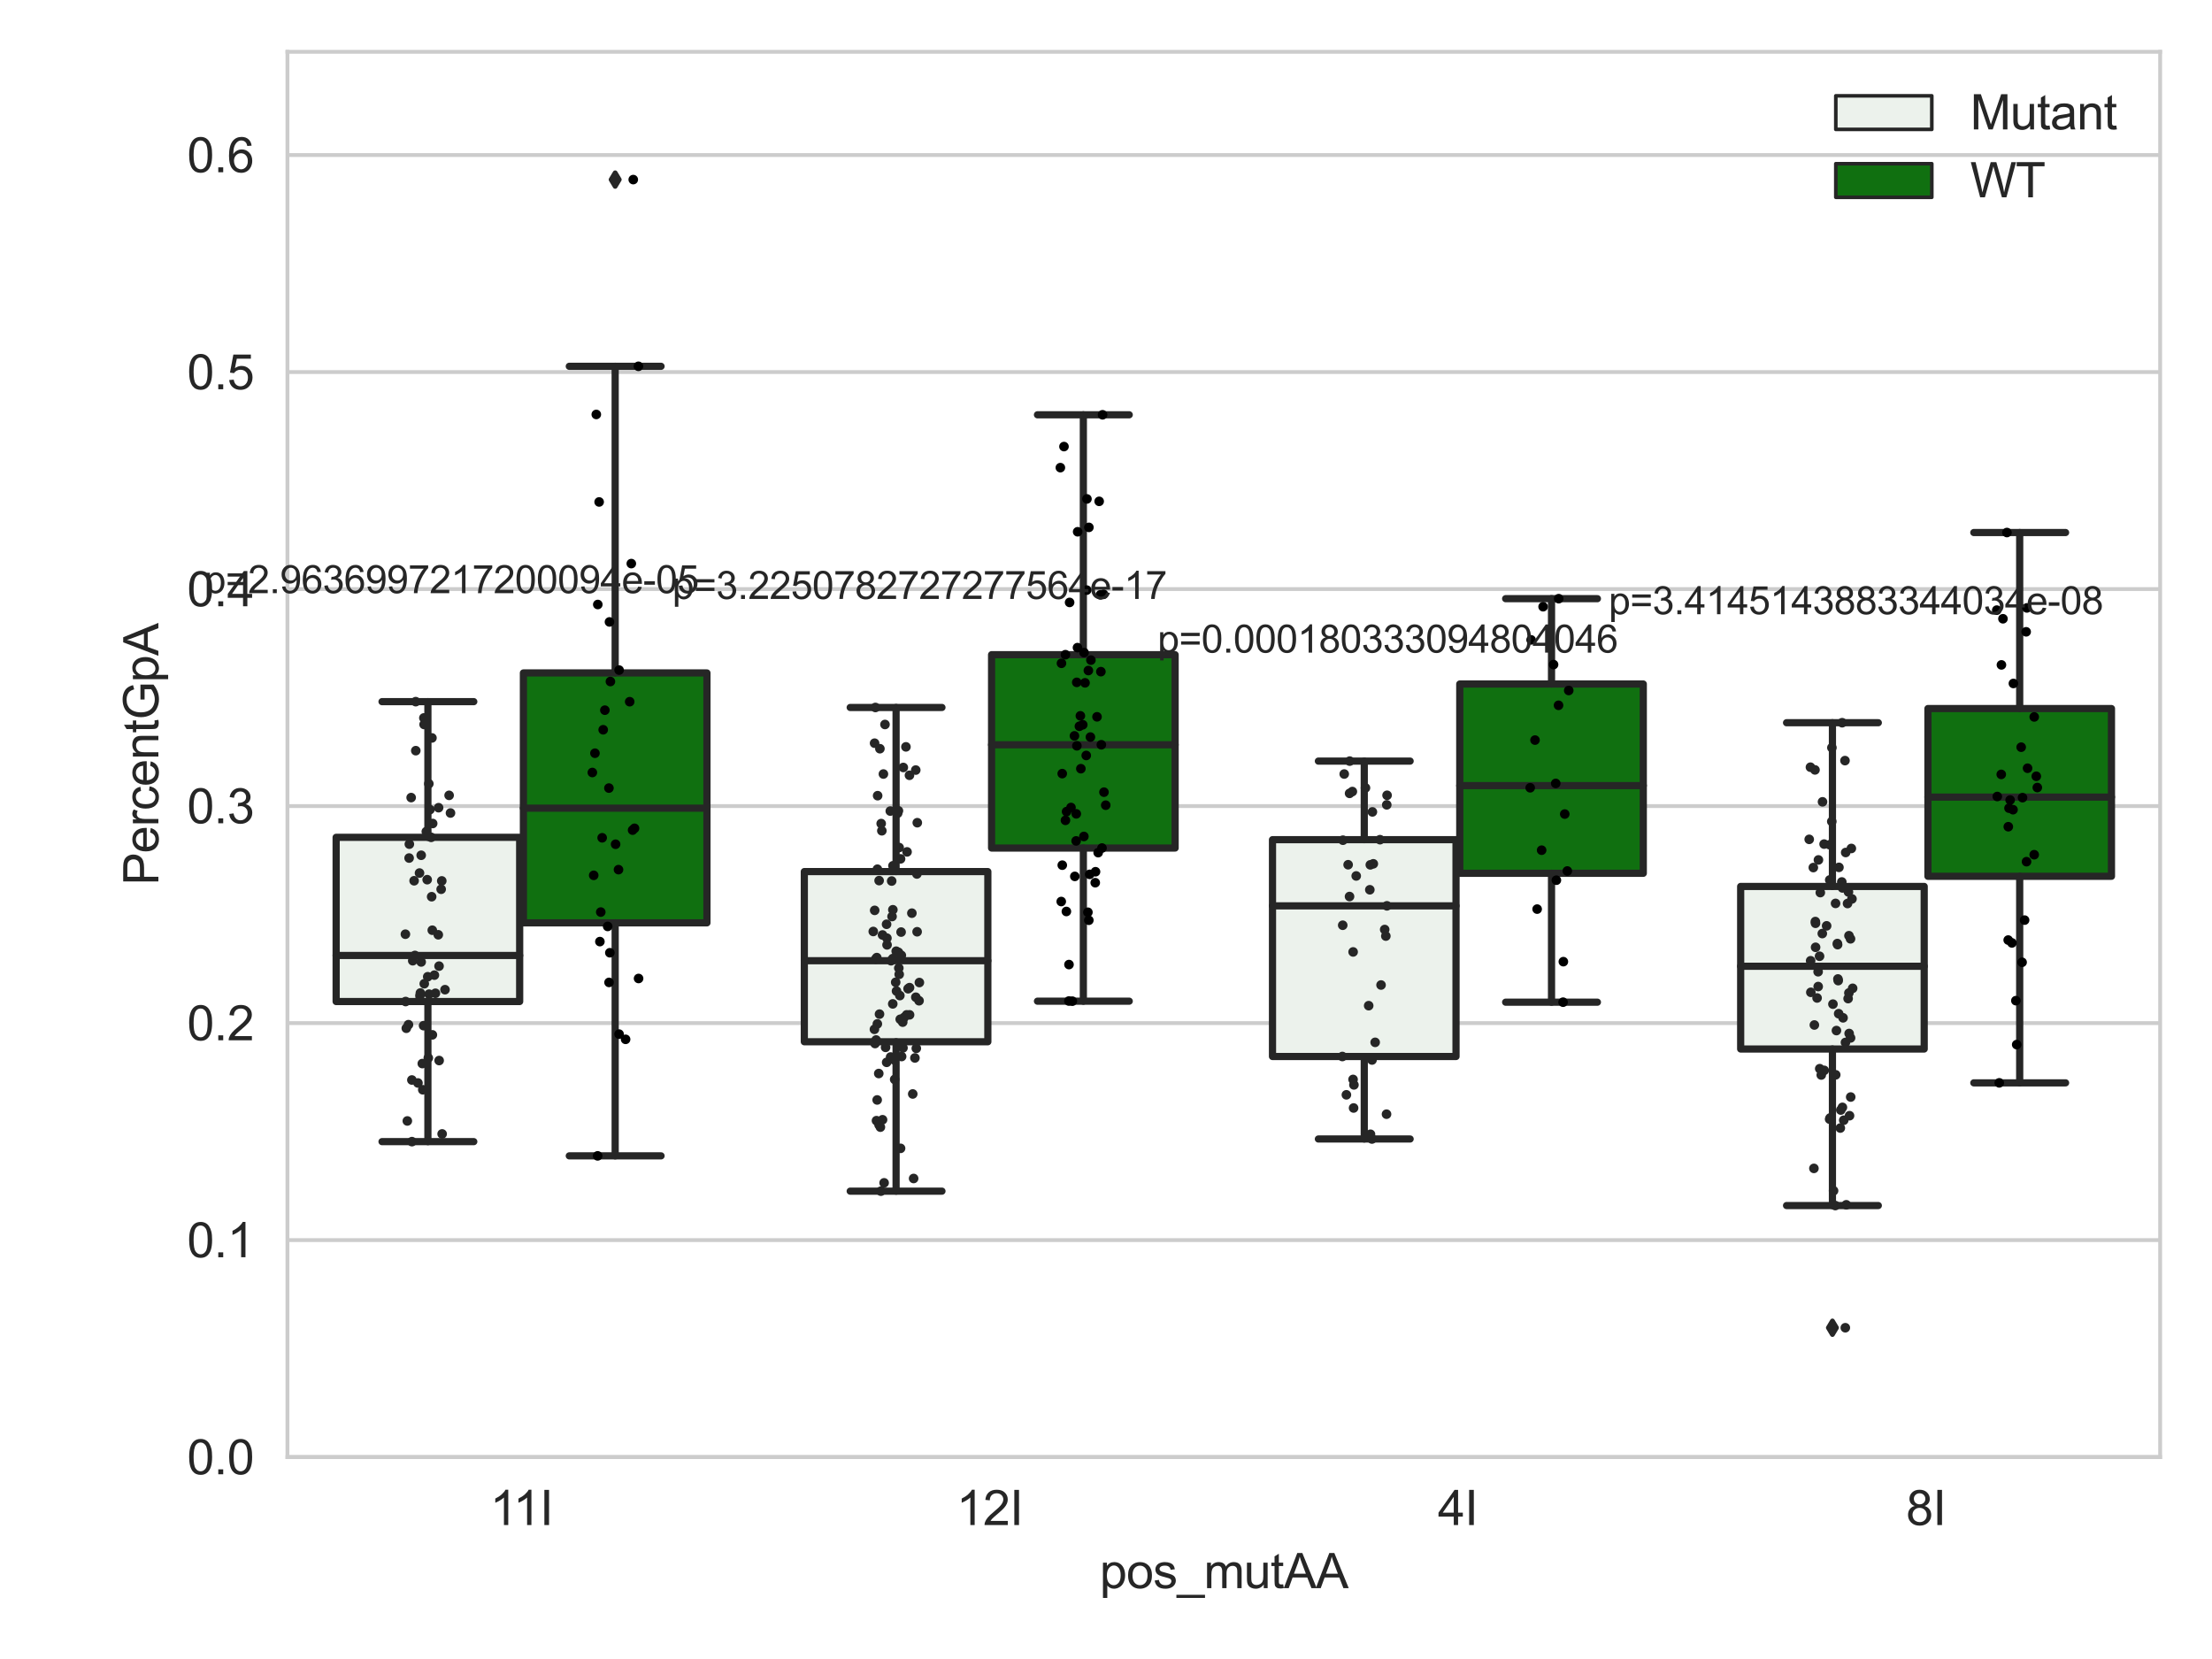 <?xml version="1.0" encoding="utf-8" standalone="no"?>
<!DOCTYPE svg PUBLIC "-//W3C//DTD SVG 1.1//EN"
  "http://www.w3.org/Graphics/SVG/1.1/DTD/svg11.dtd">
<svg xmlns:xlink="http://www.w3.org/1999/xlink" width="460.8pt" height="345.6pt" viewBox="0 0 460.8 345.6" xmlns="http://www.w3.org/2000/svg" version="1.1">
 <defs>
  <style type="text/css">*{stroke-linejoin: round; stroke-linecap: butt}</style>
 </defs>
 <g id="figure_1">
  <g id="patch_1">
   <path d="M 0 345.6 
L 460.8 345.6 
L 460.8 0 
L 0 0 
z
" style="fill: #ffffff"/>
  </g>
  <g id="axes_1">
   <g id="patch_2">
    <path d="M 59.881 303.539 
L 450 303.539 
L 450 10.8 
L 59.881 10.8 
z
" style="fill: #ffffff"/>
   </g>
   <g id="matplotlib.axis_1">
    <g id="xtick_1">
     <g id="text_1">
      <!-- 11I -->
      <g style="fill: #262626" transform="translate(102.065 317.697)scale(0.1 -0.1)">
       <defs>
        <path id="ArialMT-31" d="M 2384 0 
L 1822 0 
L 1822 3584 
Q 1619 3391 1289 3197 
Q 959 3003 697 2906 
L 697 3450 
Q 1169 3672 1522 3987 
Q 1875 4303 2022 4600 
L 2384 4600 
L 2384 0 
z
" transform="scale(0.016)"/>
        <path id="ArialMT-49" d="M 597 0 
L 597 4581 
L 1203 4581 
L 1203 0 
L 597 0 
z
" transform="scale(0.016)"/>
       </defs>
       <use xlink:href="#ArialMT-31"/>
       <use xlink:href="#ArialMT-31" x="48.24"/>
       <use xlink:href="#ArialMT-49" x="103.855"/>
      </g>
     </g>
    </g>
    <g id="xtick_2">
     <g id="text_2">
      <!-- 12I -->
      <g style="fill: #262626" transform="translate(199.226 317.697)scale(0.1 -0.1)">
       <defs>
        <path id="ArialMT-32" d="M 3222 541 
L 3222 0 
L 194 0 
Q 188 203 259 391 
Q 375 700 629 1000 
Q 884 1300 1366 1694 
Q 2113 2306 2375 2664 
Q 2638 3022 2638 3341 
Q 2638 3675 2398 3904 
Q 2159 4134 1775 4134 
Q 1369 4134 1125 3890 
Q 881 3647 878 3216 
L 300 3275 
Q 359 3922 746 4261 
Q 1134 4600 1788 4600 
Q 2447 4600 2831 4234 
Q 3216 3869 3216 3328 
Q 3216 3053 3103 2787 
Q 2991 2522 2730 2228 
Q 2469 1934 1863 1422 
Q 1356 997 1212 845 
Q 1069 694 975 541 
L 3222 541 
z
" transform="scale(0.016)"/>
       </defs>
       <use xlink:href="#ArialMT-31"/>
       <use xlink:href="#ArialMT-32" x="55.615"/>
       <use xlink:href="#ArialMT-49" x="111.23"/>
      </g>
     </g>
    </g>
    <g id="xtick_3">
     <g id="text_3">
      <!-- 4I -->
      <g style="fill: #262626" transform="translate(299.536 317.697)scale(0.1 -0.1)">
       <defs>
        <path id="ArialMT-34" d="M 2069 0 
L 2069 1097 
L 81 1097 
L 81 1613 
L 2172 4581 
L 2631 4581 
L 2631 1613 
L 3250 1613 
L 3250 1097 
L 2631 1097 
L 2631 0 
L 2069 0 
z
M 2069 1613 
L 2069 3678 
L 634 1613 
L 2069 1613 
z
" transform="scale(0.016)"/>
       </defs>
       <use xlink:href="#ArialMT-34"/>
       <use xlink:href="#ArialMT-49" x="55.615"/>
      </g>
     </g>
    </g>
    <g id="xtick_4">
     <g id="text_4">
      <!-- 8I -->
      <g style="fill: #262626" transform="translate(397.066 317.697)scale(0.1 -0.1)">
       <defs>
        <path id="ArialMT-38" d="M 1131 2484 
Q 781 2613 612 2850 
Q 444 3088 444 3419 
Q 444 3919 803 4259 
Q 1163 4600 1759 4600 
Q 2359 4600 2725 4251 
Q 3091 3903 3091 3403 
Q 3091 3084 2923 2848 
Q 2756 2613 2416 2484 
Q 2838 2347 3058 2040 
Q 3278 1734 3278 1309 
Q 3278 722 2862 322 
Q 2447 -78 1769 -78 
Q 1091 -78 675 323 
Q 259 725 259 1325 
Q 259 1772 486 2073 
Q 713 2375 1131 2484 
z
M 1019 3438 
Q 1019 3113 1228 2906 
Q 1438 2700 1772 2700 
Q 2097 2700 2305 2904 
Q 2513 3109 2513 3406 
Q 2513 3716 2298 3927 
Q 2084 4138 1766 4138 
Q 1444 4138 1231 3931 
Q 1019 3725 1019 3438 
z
M 838 1322 
Q 838 1081 952 856 
Q 1066 631 1291 507 
Q 1516 384 1775 384 
Q 2178 384 2440 643 
Q 2703 903 2703 1303 
Q 2703 1709 2433 1975 
Q 2163 2241 1756 2241 
Q 1359 2241 1098 1978 
Q 838 1716 838 1322 
z
" transform="scale(0.016)"/>
       </defs>
       <use xlink:href="#ArialMT-38"/>
       <use xlink:href="#ArialMT-49" x="55.615"/>
      </g>
     </g>
    </g>
    <g id="text_5">
     <!-- pos_mutAA -->
     <g style="fill: #262626" transform="translate(229.095 330.842)scale(0.1 -0.1)">
      <defs>
       <path id="ArialMT-70" d="M 422 -1272 
L 422 3319 
L 934 3319 
L 934 2888 
Q 1116 3141 1344 3267 
Q 1572 3394 1897 3394 
Q 2322 3394 2647 3175 
Q 2972 2956 3137 2557 
Q 3303 2159 3303 1684 
Q 3303 1175 3120 767 
Q 2938 359 2589 142 
Q 2241 -75 1856 -75 
Q 1575 -75 1351 44 
Q 1128 163 984 344 
L 984 -1272 
L 422 -1272 
z
M 931 1641 
Q 931 1000 1190 694 
Q 1450 388 1819 388 
Q 2194 388 2461 705 
Q 2728 1022 2728 1688 
Q 2728 2322 2467 2637 
Q 2206 2953 1844 2953 
Q 1484 2953 1207 2617 
Q 931 2281 931 1641 
z
" transform="scale(0.016)"/>
       <path id="ArialMT-6f" d="M 213 1659 
Q 213 2581 725 3025 
Q 1153 3394 1769 3394 
Q 2453 3394 2887 2945 
Q 3322 2497 3322 1706 
Q 3322 1066 3130 698 
Q 2938 331 2570 128 
Q 2203 -75 1769 -75 
Q 1072 -75 642 372 
Q 213 819 213 1659 
z
M 791 1659 
Q 791 1022 1069 705 
Q 1347 388 1769 388 
Q 2188 388 2466 706 
Q 2744 1025 2744 1678 
Q 2744 2294 2464 2611 
Q 2184 2928 1769 2928 
Q 1347 2928 1069 2612 
Q 791 2297 791 1659 
z
" transform="scale(0.016)"/>
       <path id="ArialMT-73" d="M 197 991 
L 753 1078 
Q 800 744 1014 566 
Q 1228 388 1613 388 
Q 2000 388 2187 545 
Q 2375 703 2375 916 
Q 2375 1106 2209 1216 
Q 2094 1291 1634 1406 
Q 1016 1563 777 1677 
Q 538 1791 414 1992 
Q 291 2194 291 2438 
Q 291 2659 392 2848 
Q 494 3038 669 3163 
Q 800 3259 1026 3326 
Q 1253 3394 1513 3394 
Q 1903 3394 2198 3281 
Q 2494 3169 2634 2976 
Q 2775 2784 2828 2463 
L 2278 2388 
Q 2241 2644 2061 2787 
Q 1881 2931 1553 2931 
Q 1166 2931 1000 2803 
Q 834 2675 834 2503 
Q 834 2394 903 2306 
Q 972 2216 1119 2156 
Q 1203 2125 1616 2013 
Q 2213 1853 2448 1751 
Q 2684 1650 2818 1456 
Q 2953 1263 2953 975 
Q 2953 694 2789 445 
Q 2625 197 2315 61 
Q 2006 -75 1616 -75 
Q 969 -75 630 194 
Q 291 463 197 991 
z
" transform="scale(0.016)"/>
       <path id="ArialMT-5f" d="M -97 -1272 
L -97 -866 
L 3631 -866 
L 3631 -1272 
L -97 -1272 
z
" transform="scale(0.016)"/>
       <path id="ArialMT-6d" d="M 422 0 
L 422 3319 
L 925 3319 
L 925 2853 
Q 1081 3097 1340 3245 
Q 1600 3394 1931 3394 
Q 2300 3394 2536 3241 
Q 2772 3088 2869 2813 
Q 3263 3394 3894 3394 
Q 4388 3394 4653 3120 
Q 4919 2847 4919 2278 
L 4919 0 
L 4359 0 
L 4359 2091 
Q 4359 2428 4304 2576 
Q 4250 2725 4106 2815 
Q 3963 2906 3769 2906 
Q 3419 2906 3187 2673 
Q 2956 2441 2956 1928 
L 2956 0 
L 2394 0 
L 2394 2156 
Q 2394 2531 2256 2718 
Q 2119 2906 1806 2906 
Q 1569 2906 1367 2781 
Q 1166 2656 1075 2415 
Q 984 2175 984 1722 
L 984 0 
L 422 0 
z
" transform="scale(0.016)"/>
       <path id="ArialMT-75" d="M 2597 0 
L 2597 488 
Q 2209 -75 1544 -75 
Q 1250 -75 995 37 
Q 741 150 617 320 
Q 494 491 444 738 
Q 409 903 409 1263 
L 409 3319 
L 972 3319 
L 972 1478 
Q 972 1038 1006 884 
Q 1059 663 1231 536 
Q 1403 409 1656 409 
Q 1909 409 2131 539 
Q 2353 669 2445 892 
Q 2538 1116 2538 1541 
L 2538 3319 
L 3100 3319 
L 3100 0 
L 2597 0 
z
" transform="scale(0.016)"/>
       <path id="ArialMT-74" d="M 1650 503 
L 1731 6 
Q 1494 -44 1306 -44 
Q 1000 -44 831 53 
Q 663 150 594 308 
Q 525 466 525 972 
L 525 2881 
L 113 2881 
L 113 3319 
L 525 3319 
L 525 4141 
L 1084 4478 
L 1084 3319 
L 1650 3319 
L 1650 2881 
L 1084 2881 
L 1084 941 
Q 1084 700 1114 631 
Q 1144 563 1211 522 
Q 1278 481 1403 481 
Q 1497 481 1650 503 
z
" transform="scale(0.016)"/>
       <path id="ArialMT-41" d="M -9 0 
L 1750 4581 
L 2403 4581 
L 4278 0 
L 3588 0 
L 3053 1388 
L 1138 1388 
L 634 0 
L -9 0 
z
M 1313 1881 
L 2866 1881 
L 2388 3150 
Q 2169 3728 2063 4100 
Q 1975 3659 1816 3225 
L 1313 1881 
z
" transform="scale(0.016)"/>
      </defs>
      <use xlink:href="#ArialMT-70"/>
      <use xlink:href="#ArialMT-6f" x="55.615"/>
      <use xlink:href="#ArialMT-73" x="111.23"/>
      <use xlink:href="#ArialMT-5f" x="161.23"/>
      <use xlink:href="#ArialMT-6d" x="216.846"/>
      <use xlink:href="#ArialMT-75" x="300.146"/>
      <use xlink:href="#ArialMT-74" x="355.762"/>
      <use xlink:href="#ArialMT-41" x="383.545"/>
      <use xlink:href="#ArialMT-41" x="450.244"/>
     </g>
    </g>
   </g>
   <g id="matplotlib.axis_2">
    <g id="ytick_1">
     <g id="line2d_1">
      <path d="M 59.881 303.539 
L 450 303.539 
" clip-path="url(#pc378a5bc3a)" style="fill: none; stroke: #cccccc; stroke-width: 0.8; stroke-linecap: round"/>
     </g>
     <g id="text_6">
      <!-- 0.0 -->
      <g style="fill: #262626" transform="translate(38.981 307.118)scale(0.1 -0.1)">
       <defs>
        <path id="ArialMT-30" d="M 266 2259 
Q 266 3072 433 3567 
Q 600 4063 929 4331 
Q 1259 4600 1759 4600 
Q 2128 4600 2406 4451 
Q 2684 4303 2865 4023 
Q 3047 3744 3150 3342 
Q 3253 2941 3253 2259 
Q 3253 1453 3087 958 
Q 2922 463 2592 192 
Q 2263 -78 1759 -78 
Q 1097 -78 719 397 
Q 266 969 266 2259 
z
M 844 2259 
Q 844 1131 1108 757 
Q 1372 384 1759 384 
Q 2147 384 2411 759 
Q 2675 1134 2675 2259 
Q 2675 3391 2411 3762 
Q 2147 4134 1753 4134 
Q 1366 4134 1134 3806 
Q 844 3388 844 2259 
z
" transform="scale(0.016)"/>
        <path id="ArialMT-2e" d="M 581 0 
L 581 641 
L 1222 641 
L 1222 0 
L 581 0 
z
" transform="scale(0.016)"/>
       </defs>
       <use xlink:href="#ArialMT-30"/>
       <use xlink:href="#ArialMT-2e" x="55.615"/>
       <use xlink:href="#ArialMT-30" x="83.398"/>
      </g>
     </g>
    </g>
    <g id="ytick_2">
     <g id="line2d_2">
      <path d="M 59.881 258.333 
L 450 258.333 
" clip-path="url(#pc378a5bc3a)" style="fill: none; stroke: #cccccc; stroke-width: 0.8; stroke-linecap: round"/>
     </g>
     <g id="text_7">
      <!-- 0.1 -->
      <g style="fill: #262626" transform="translate(38.981 261.912)scale(0.1 -0.1)">
       <use xlink:href="#ArialMT-30"/>
       <use xlink:href="#ArialMT-2e" x="55.615"/>
       <use xlink:href="#ArialMT-31" x="83.398"/>
      </g>
     </g>
    </g>
    <g id="ytick_3">
     <g id="line2d_3">
      <path d="M 59.881 213.127 
L 450 213.127 
" clip-path="url(#pc378a5bc3a)" style="fill: none; stroke: #cccccc; stroke-width: 0.8; stroke-linecap: round"/>
     </g>
     <g id="text_8">
      <!-- 0.2 -->
      <g style="fill: #262626" transform="translate(38.981 216.706)scale(0.1 -0.1)">
       <use xlink:href="#ArialMT-30"/>
       <use xlink:href="#ArialMT-2e" x="55.615"/>
       <use xlink:href="#ArialMT-32" x="83.398"/>
      </g>
     </g>
    </g>
    <g id="ytick_4">
     <g id="line2d_4">
      <path d="M 59.881 167.921 
L 450 167.921 
" clip-path="url(#pc378a5bc3a)" style="fill: none; stroke: #cccccc; stroke-width: 0.8; stroke-linecap: round"/>
     </g>
     <g id="text_9">
      <!-- 0.3 -->
      <g style="fill: #262626" transform="translate(38.981 171.5)scale(0.1 -0.1)">
       <defs>
        <path id="ArialMT-33" d="M 269 1209 
L 831 1284 
Q 928 806 1161 595 
Q 1394 384 1728 384 
Q 2125 384 2398 659 
Q 2672 934 2672 1341 
Q 2672 1728 2419 1979 
Q 2166 2231 1775 2231 
Q 1616 2231 1378 2169 
L 1441 2663 
Q 1497 2656 1531 2656 
Q 1891 2656 2178 2843 
Q 2466 3031 2466 3422 
Q 2466 3731 2256 3934 
Q 2047 4138 1716 4138 
Q 1388 4138 1169 3931 
Q 950 3725 888 3313 
L 325 3413 
Q 428 3978 793 4289 
Q 1159 4600 1703 4600 
Q 2078 4600 2393 4439 
Q 2709 4278 2876 4000 
Q 3044 3722 3044 3409 
Q 3044 3113 2884 2869 
Q 2725 2625 2413 2481 
Q 2819 2388 3044 2092 
Q 3269 1797 3269 1353 
Q 3269 753 2831 336 
Q 2394 -81 1725 -81 
Q 1122 -81 723 278 
Q 325 638 269 1209 
z
" transform="scale(0.016)"/>
       </defs>
       <use xlink:href="#ArialMT-30"/>
       <use xlink:href="#ArialMT-2e" x="55.615"/>
       <use xlink:href="#ArialMT-33" x="83.398"/>
      </g>
     </g>
    </g>
    <g id="ytick_5">
     <g id="line2d_5">
      <path d="M 59.881 122.715 
L 450 122.715 
" clip-path="url(#pc378a5bc3a)" style="fill: none; stroke: #cccccc; stroke-width: 0.8; stroke-linecap: round"/>
     </g>
     <g id="text_10">
      <!-- 0.4 -->
      <g style="fill: #262626" transform="translate(38.981 126.294)scale(0.1 -0.1)">
       <use xlink:href="#ArialMT-30"/>
       <use xlink:href="#ArialMT-2e" x="55.615"/>
       <use xlink:href="#ArialMT-34" x="83.398"/>
      </g>
     </g>
    </g>
    <g id="ytick_6">
     <g id="line2d_6">
      <path d="M 59.881 77.509 
L 450 77.509 
" clip-path="url(#pc378a5bc3a)" style="fill: none; stroke: #cccccc; stroke-width: 0.8; stroke-linecap: round"/>
     </g>
     <g id="text_11">
      <!-- 0.5 -->
      <g style="fill: #262626" transform="translate(38.981 81.088)scale(0.1 -0.1)">
       <defs>
        <path id="ArialMT-35" d="M 266 1200 
L 856 1250 
Q 922 819 1161 601 
Q 1400 384 1738 384 
Q 2144 384 2425 690 
Q 2706 997 2706 1503 
Q 2706 1984 2436 2262 
Q 2166 2541 1728 2541 
Q 1456 2541 1237 2417 
Q 1019 2294 894 2097 
L 366 2166 
L 809 4519 
L 3088 4519 
L 3088 3981 
L 1259 3981 
L 1013 2750 
Q 1425 3038 1878 3038 
Q 2478 3038 2890 2622 
Q 3303 2206 3303 1553 
Q 3303 931 2941 478 
Q 2500 -78 1738 -78 
Q 1113 -78 717 272 
Q 322 622 266 1200 
z
" transform="scale(0.016)"/>
       </defs>
       <use xlink:href="#ArialMT-30"/>
       <use xlink:href="#ArialMT-2e" x="55.615"/>
       <use xlink:href="#ArialMT-35" x="83.398"/>
      </g>
     </g>
    </g>
    <g id="ytick_7">
     <g id="line2d_7">
      <path d="M 59.881 32.303 
L 450 32.303 
" clip-path="url(#pc378a5bc3a)" style="fill: none; stroke: #cccccc; stroke-width: 0.8; stroke-linecap: round"/>
     </g>
     <g id="text_12">
      <!-- 0.6 -->
      <g style="fill: #262626" transform="translate(38.981 35.882)scale(0.1 -0.1)">
       <defs>
        <path id="ArialMT-36" d="M 3184 3459 
L 2625 3416 
Q 2550 3747 2413 3897 
Q 2184 4138 1850 4138 
Q 1581 4138 1378 3988 
Q 1113 3794 959 3422 
Q 806 3050 800 2363 
Q 1003 2672 1297 2822 
Q 1591 2972 1913 2972 
Q 2475 2972 2870 2558 
Q 3266 2144 3266 1488 
Q 3266 1056 3080 686 
Q 2894 316 2569 119 
Q 2244 -78 1831 -78 
Q 1128 -78 684 439 
Q 241 956 241 2144 
Q 241 3472 731 4075 
Q 1159 4600 1884 4600 
Q 2425 4600 2770 4297 
Q 3116 3994 3184 3459 
z
M 888 1484 
Q 888 1194 1011 928 
Q 1134 663 1356 523 
Q 1578 384 1822 384 
Q 2178 384 2434 671 
Q 2691 959 2691 1453 
Q 2691 1928 2437 2201 
Q 2184 2475 1800 2475 
Q 1419 2475 1153 2201 
Q 888 1928 888 1484 
z
" transform="scale(0.016)"/>
       </defs>
       <use xlink:href="#ArialMT-30"/>
       <use xlink:href="#ArialMT-2e" x="55.615"/>
       <use xlink:href="#ArialMT-36" x="83.398"/>
      </g>
     </g>
    </g>
    <g id="text_13">
     <!-- PercentGpA -->
     <g style="fill: #262626" transform="translate(32.994 184.405)rotate(-90)scale(0.1 -0.1)">
      <defs>
       <path id="ArialMT-50" d="M 494 0 
L 494 4581 
L 2222 4581 
Q 2678 4581 2919 4538 
Q 3256 4481 3484 4323 
Q 3713 4166 3852 3881 
Q 3991 3597 3991 3256 
Q 3991 2672 3619 2267 
Q 3247 1863 2275 1863 
L 1100 1863 
L 1100 0 
L 494 0 
z
M 1100 2403 
L 2284 2403 
Q 2872 2403 3119 2622 
Q 3366 2841 3366 3238 
Q 3366 3525 3220 3729 
Q 3075 3934 2838 4000 
Q 2684 4041 2272 4041 
L 1100 4041 
L 1100 2403 
z
" transform="scale(0.016)"/>
       <path id="ArialMT-65" d="M 2694 1069 
L 3275 997 
Q 3138 488 2766 206 
Q 2394 -75 1816 -75 
Q 1088 -75 661 373 
Q 234 822 234 1631 
Q 234 2469 665 2931 
Q 1097 3394 1784 3394 
Q 2450 3394 2872 2941 
Q 3294 2488 3294 1666 
Q 3294 1616 3291 1516 
L 816 1516 
Q 847 969 1125 678 
Q 1403 388 1819 388 
Q 2128 388 2347 550 
Q 2566 713 2694 1069 
z
M 847 1978 
L 2700 1978 
Q 2663 2397 2488 2606 
Q 2219 2931 1791 2931 
Q 1403 2931 1139 2672 
Q 875 2413 847 1978 
z
" transform="scale(0.016)"/>
       <path id="ArialMT-72" d="M 416 0 
L 416 3319 
L 922 3319 
L 922 2816 
Q 1116 3169 1280 3281 
Q 1444 3394 1641 3394 
Q 1925 3394 2219 3213 
L 2025 2691 
Q 1819 2813 1613 2813 
Q 1428 2813 1281 2702 
Q 1134 2591 1072 2394 
Q 978 2094 978 1738 
L 978 0 
L 416 0 
z
" transform="scale(0.016)"/>
       <path id="ArialMT-63" d="M 2588 1216 
L 3141 1144 
Q 3050 572 2676 248 
Q 2303 -75 1759 -75 
Q 1078 -75 664 370 
Q 250 816 250 1647 
Q 250 2184 428 2587 
Q 606 2991 970 3192 
Q 1334 3394 1763 3394 
Q 2303 3394 2647 3120 
Q 2991 2847 3088 2344 
L 2541 2259 
Q 2463 2594 2264 2762 
Q 2066 2931 1784 2931 
Q 1359 2931 1093 2626 
Q 828 2322 828 1663 
Q 828 994 1084 691 
Q 1341 388 1753 388 
Q 2084 388 2306 591 
Q 2528 794 2588 1216 
z
" transform="scale(0.016)"/>
       <path id="ArialMT-6e" d="M 422 0 
L 422 3319 
L 928 3319 
L 928 2847 
Q 1294 3394 1984 3394 
Q 2284 3394 2536 3286 
Q 2788 3178 2913 3003 
Q 3038 2828 3088 2588 
Q 3119 2431 3119 2041 
L 3119 0 
L 2556 0 
L 2556 2019 
Q 2556 2363 2490 2533 
Q 2425 2703 2258 2804 
Q 2091 2906 1866 2906 
Q 1506 2906 1245 2678 
Q 984 2450 984 1813 
L 984 0 
L 422 0 
z
" transform="scale(0.016)"/>
       <path id="ArialMT-47" d="M 2638 1797 
L 2638 2334 
L 4578 2338 
L 4578 638 
Q 4131 281 3656 101 
Q 3181 -78 2681 -78 
Q 2006 -78 1454 211 
Q 903 500 622 1047 
Q 341 1594 341 2269 
Q 341 2938 620 3517 
Q 900 4097 1425 4378 
Q 1950 4659 2634 4659 
Q 3131 4659 3532 4498 
Q 3934 4338 4162 4050 
Q 4391 3763 4509 3300 
L 3963 3150 
Q 3859 3500 3706 3700 
Q 3553 3900 3268 4020 
Q 2984 4141 2638 4141 
Q 2222 4141 1919 4014 
Q 1616 3888 1430 3681 
Q 1244 3475 1141 3228 
Q 966 2803 966 2306 
Q 966 1694 1177 1281 
Q 1388 869 1791 669 
Q 2194 469 2647 469 
Q 3041 469 3416 620 
Q 3791 772 3984 944 
L 3984 1797 
L 2638 1797 
z
" transform="scale(0.016)"/>
      </defs>
      <use xlink:href="#ArialMT-50"/>
      <use xlink:href="#ArialMT-65" x="66.699"/>
      <use xlink:href="#ArialMT-72" x="122.314"/>
      <use xlink:href="#ArialMT-63" x="155.615"/>
      <use xlink:href="#ArialMT-65" x="205.615"/>
      <use xlink:href="#ArialMT-6e" x="261.23"/>
      <use xlink:href="#ArialMT-74" x="316.846"/>
      <use xlink:href="#ArialMT-47" x="344.629"/>
      <use xlink:href="#ArialMT-70" x="422.412"/>
      <use xlink:href="#ArialMT-41" x="478.027"/>
     </g>
    </g>
   </g>
   <g id="patch_3">
    <path d="M 70.024 208.637 
L 108.256 208.637 
L 108.256 174.432 
L 70.024 174.432 
L 70.024 208.637 
z
" clip-path="url(#pc378a5bc3a)" style="fill: #ecf2ec; stroke: #262626; stroke-width: 1.5; stroke-linejoin: miter"/>
   </g>
   <g id="patch_4">
    <path d="M 109.036 192.244 
L 147.268 192.244 
L 147.268 140.187 
L 109.036 140.187 
L 109.036 192.244 
z
" clip-path="url(#pc378a5bc3a)" style="fill: #107010; stroke: #262626; stroke-width: 1.5; stroke-linejoin: miter"/>
   </g>
   <g id="patch_5">
    <path d="M 167.554 217.018 
L 205.786 217.018 
L 205.786 181.567 
L 167.554 181.567 
L 167.554 217.018 
z
" clip-path="url(#pc378a5bc3a)" style="fill: #ecf2ec; stroke: #262626; stroke-width: 1.5; stroke-linejoin: miter"/>
   </g>
   <g id="patch_6">
    <path d="M 206.566 176.661 
L 244.798 176.661 
L 244.798 136.385 
L 206.566 136.385 
L 206.566 176.661 
z
" clip-path="url(#pc378a5bc3a)" style="fill: #107010; stroke: #262626; stroke-width: 1.5; stroke-linejoin: miter"/>
   </g>
   <g id="patch_7">
    <path d="M 265.084 220.089 
L 303.315 220.089 
L 303.315 174.922 
L 265.084 174.922 
L 265.084 220.089 
z
" clip-path="url(#pc378a5bc3a)" style="fill: #ecf2ec; stroke: #262626; stroke-width: 1.5; stroke-linejoin: miter"/>
   </g>
   <g id="patch_8">
    <path d="M 304.096 181.924 
L 342.327 181.924 
L 342.327 142.491 
L 304.096 142.491 
L 304.096 181.924 
z
" clip-path="url(#pc378a5bc3a)" style="fill: #107010; stroke: #262626; stroke-width: 1.5; stroke-linejoin: miter"/>
   </g>
   <g id="patch_9">
    <path d="M 362.613 218.528 
L 400.845 218.528 
L 400.845 184.659 
L 362.613 184.659 
L 362.613 218.528 
z
" clip-path="url(#pc378a5bc3a)" style="fill: #ecf2ec; stroke: #262626; stroke-width: 1.5; stroke-linejoin: miter"/>
   </g>
   <g id="patch_10">
    <path d="M 401.625 182.547 
L 439.857 182.547 
L 439.857 147.606 
L 401.625 147.606 
L 401.625 182.547 
z
" clip-path="url(#pc378a5bc3a)" style="fill: #107010; stroke: #262626; stroke-width: 1.5; stroke-linejoin: miter"/>
   </g>
   <g id="patch_11">
    <path d="M 108.646 303.539 
L 108.646 303.539 
L 108.646 303.539 
L 108.646 303.539 
z
" clip-path="url(#pc378a5bc3a)" style="fill: #ecf2ec; stroke: #262626; stroke-width: 0.75; stroke-linejoin: miter"/>
   </g>
   <g id="patch_12">
    <path d="M 108.646 303.539 
L 108.646 303.539 
L 108.646 303.539 
L 108.646 303.539 
z
" clip-path="url(#pc378a5bc3a)" style="fill: #107010; stroke: #262626; stroke-width: 0.75; stroke-linejoin: miter"/>
   </g>
   <g id="PathCollection_1"/>
   <g id="PathCollection_2"/>
   <g id="line2d_8">
    <path d="M 89.14 208.637 
L 89.14 237.823 
" clip-path="url(#pc378a5bc3a)" style="fill: none; stroke: #262626; stroke-width: 1.5; stroke-linecap: round"/>
   </g>
   <g id="line2d_9">
    <path d="M 89.14 174.432 
L 89.14 146.167 
" clip-path="url(#pc378a5bc3a)" style="fill: none; stroke: #262626; stroke-width: 1.5; stroke-linecap: round"/>
   </g>
   <g id="line2d_10">
    <path d="M 79.582 237.823 
L 98.698 237.823 
" clip-path="url(#pc378a5bc3a)" style="fill: none; stroke: #262626; stroke-width: 1.5; stroke-linecap: round"/>
   </g>
   <g id="line2d_11">
    <path d="M 79.582 146.167 
L 98.698 146.167 
" clip-path="url(#pc378a5bc3a)" style="fill: none; stroke: #262626; stroke-width: 1.5; stroke-linecap: round"/>
   </g>
   <g id="line2d_12"/>
   <g id="line2d_13">
    <path d="M 128.152 192.244 
L 128.152 240.787 
" clip-path="url(#pc378a5bc3a)" style="fill: none; stroke: #262626; stroke-width: 1.5; stroke-linecap: round"/>
   </g>
   <g id="line2d_14">
    <path d="M 128.152 140.187 
L 128.152 76.308 
" clip-path="url(#pc378a5bc3a)" style="fill: none; stroke: #262626; stroke-width: 1.5; stroke-linecap: round"/>
   </g>
   <g id="line2d_15">
    <path d="M 118.594 240.787 
L 137.71 240.787 
" clip-path="url(#pc378a5bc3a)" style="fill: none; stroke: #262626; stroke-width: 1.5; stroke-linecap: round"/>
   </g>
   <g id="line2d_16">
    <path d="M 118.594 76.308 
L 137.71 76.308 
" clip-path="url(#pc378a5bc3a)" style="fill: none; stroke: #262626; stroke-width: 1.5; stroke-linecap: round"/>
   </g>
   <g id="line2d_17">
    <defs>
     <path id="m32e1a95fdc" d="M -0 1.414 
L 0.849 0 
L 0 -1.414 
L -0.849 -0 
z
" style="stroke: #262626; stroke-linejoin: miter"/>
    </defs>
    <g clip-path="url(#pc378a5bc3a)">
     <use xlink:href="#m32e1a95fdc" x="128.152" y="37.413" style="fill: #262626; stroke: #262626; stroke-linejoin: miter"/>
    </g>
   </g>
   <g id="line2d_18">
    <path d="M 186.67 217.018 
L 186.67 248.139 
" clip-path="url(#pc378a5bc3a)" style="fill: none; stroke: #262626; stroke-width: 1.5; stroke-linecap: round"/>
   </g>
   <g id="line2d_19">
    <path d="M 186.67 181.567 
L 186.67 147.38 
" clip-path="url(#pc378a5bc3a)" style="fill: none; stroke: #262626; stroke-width: 1.5; stroke-linecap: round"/>
   </g>
   <g id="line2d_20">
    <path d="M 177.112 248.139 
L 196.228 248.139 
" clip-path="url(#pc378a5bc3a)" style="fill: none; stroke: #262626; stroke-width: 1.5; stroke-linecap: round"/>
   </g>
   <g id="line2d_21">
    <path d="M 177.112 147.38 
L 196.228 147.38 
" clip-path="url(#pc378a5bc3a)" style="fill: none; stroke: #262626; stroke-width: 1.5; stroke-linecap: round"/>
   </g>
   <g id="line2d_22"/>
   <g id="line2d_23">
    <path d="M 225.682 176.661 
L 225.682 208.564 
" clip-path="url(#pc378a5bc3a)" style="fill: none; stroke: #262626; stroke-width: 1.5; stroke-linecap: round"/>
   </g>
   <g id="line2d_24">
    <path d="M 225.682 136.385 
L 225.682 86.409 
" clip-path="url(#pc378a5bc3a)" style="fill: none; stroke: #262626; stroke-width: 1.5; stroke-linecap: round"/>
   </g>
   <g id="line2d_25">
    <path d="M 216.124 208.564 
L 235.24 208.564 
" clip-path="url(#pc378a5bc3a)" style="fill: none; stroke: #262626; stroke-width: 1.5; stroke-linecap: round"/>
   </g>
   <g id="line2d_26">
    <path d="M 216.124 86.409 
L 235.24 86.409 
" clip-path="url(#pc378a5bc3a)" style="fill: none; stroke: #262626; stroke-width: 1.5; stroke-linecap: round"/>
   </g>
   <g id="line2d_27"/>
   <g id="line2d_28">
    <path d="M 284.2 220.089 
L 284.2 237.274 
" clip-path="url(#pc378a5bc3a)" style="fill: none; stroke: #262626; stroke-width: 1.5; stroke-linecap: round"/>
   </g>
   <g id="line2d_29">
    <path d="M 284.2 174.922 
L 284.2 158.552 
" clip-path="url(#pc378a5bc3a)" style="fill: none; stroke: #262626; stroke-width: 1.5; stroke-linecap: round"/>
   </g>
   <g id="line2d_30">
    <path d="M 274.642 237.274 
L 293.757 237.274 
" clip-path="url(#pc378a5bc3a)" style="fill: none; stroke: #262626; stroke-width: 1.5; stroke-linecap: round"/>
   </g>
   <g id="line2d_31">
    <path d="M 274.642 158.552 
L 293.757 158.552 
" clip-path="url(#pc378a5bc3a)" style="fill: none; stroke: #262626; stroke-width: 1.5; stroke-linecap: round"/>
   </g>
   <g id="line2d_32"/>
   <g id="line2d_33">
    <path d="M 323.211 181.924 
L 323.211 208.774 
" clip-path="url(#pc378a5bc3a)" style="fill: none; stroke: #262626; stroke-width: 1.5; stroke-linecap: round"/>
   </g>
   <g id="line2d_34">
    <path d="M 323.211 142.491 
L 323.211 124.714 
" clip-path="url(#pc378a5bc3a)" style="fill: none; stroke: #262626; stroke-width: 1.5; stroke-linecap: round"/>
   </g>
   <g id="line2d_35">
    <path d="M 313.653 208.774 
L 332.769 208.774 
" clip-path="url(#pc378a5bc3a)" style="fill: none; stroke: #262626; stroke-width: 1.5; stroke-linecap: round"/>
   </g>
   <g id="line2d_36">
    <path d="M 313.653 124.714 
L 332.769 124.714 
" clip-path="url(#pc378a5bc3a)" style="fill: none; stroke: #262626; stroke-width: 1.5; stroke-linecap: round"/>
   </g>
   <g id="line2d_37"/>
   <g id="line2d_38">
    <path d="M 381.729 218.528 
L 381.729 251.138 
" clip-path="url(#pc378a5bc3a)" style="fill: none; stroke: #262626; stroke-width: 1.5; stroke-linecap: round"/>
   </g>
   <g id="line2d_39">
    <path d="M 381.729 184.659 
L 381.729 150.556 
" clip-path="url(#pc378a5bc3a)" style="fill: none; stroke: #262626; stroke-width: 1.5; stroke-linecap: round"/>
   </g>
   <g id="line2d_40">
    <path d="M 372.171 251.138 
L 391.287 251.138 
" clip-path="url(#pc378a5bc3a)" style="fill: none; stroke: #262626; stroke-width: 1.5; stroke-linecap: round"/>
   </g>
   <g id="line2d_41">
    <path d="M 372.171 150.556 
L 391.287 150.556 
" clip-path="url(#pc378a5bc3a)" style="fill: none; stroke: #262626; stroke-width: 1.5; stroke-linecap: round"/>
   </g>
   <g id="line2d_42">
    <g clip-path="url(#pc378a5bc3a)">
     <use xlink:href="#m32e1a95fdc" x="381.729" y="276.592" style="fill: #262626; stroke: #262626; stroke-linejoin: miter"/>
    </g>
   </g>
   <g id="line2d_43">
    <path d="M 420.741 182.547 
L 420.741 225.578 
" clip-path="url(#pc378a5bc3a)" style="fill: none; stroke: #262626; stroke-width: 1.5; stroke-linecap: round"/>
   </g>
   <g id="line2d_44">
    <path d="M 420.741 147.606 
L 420.741 110.937 
" clip-path="url(#pc378a5bc3a)" style="fill: none; stroke: #262626; stroke-width: 1.5; stroke-linecap: round"/>
   </g>
   <g id="line2d_45">
    <path d="M 411.183 225.578 
L 430.299 225.578 
" clip-path="url(#pc378a5bc3a)" style="fill: none; stroke: #262626; stroke-width: 1.5; stroke-linecap: round"/>
   </g>
   <g id="line2d_46">
    <path d="M 411.183 110.937 
L 430.299 110.937 
" clip-path="url(#pc378a5bc3a)" style="fill: none; stroke: #262626; stroke-width: 1.5; stroke-linecap: round"/>
   </g>
   <g id="line2d_47"/>
   <g id="line2d_48">
    <path d="M 70.024 199.038 
L 108.256 199.038 
" clip-path="url(#pc378a5bc3a)" style="fill: none; stroke: #262626; stroke-width: 1.5; stroke-linecap: round"/>
   </g>
   <g id="line2d_49">
    <path d="M 109.036 168.361 
L 147.268 168.361 
" clip-path="url(#pc378a5bc3a)" style="fill: none; stroke: #262626; stroke-width: 1.5; stroke-linecap: round"/>
   </g>
   <g id="line2d_50">
    <path d="M 167.554 200.14 
L 205.786 200.14 
" clip-path="url(#pc378a5bc3a)" style="fill: none; stroke: #262626; stroke-width: 1.5; stroke-linecap: round"/>
   </g>
   <g id="line2d_51">
    <path d="M 206.566 155.15 
L 244.798 155.15 
" clip-path="url(#pc378a5bc3a)" style="fill: none; stroke: #262626; stroke-width: 1.5; stroke-linecap: round"/>
   </g>
   <g id="line2d_52">
    <path d="M 265.084 188.702 
L 303.315 188.702 
" clip-path="url(#pc378a5bc3a)" style="fill: none; stroke: #262626; stroke-width: 1.5; stroke-linecap: round"/>
   </g>
   <g id="line2d_53">
    <path d="M 304.096 163.653 
L 342.327 163.653 
" clip-path="url(#pc378a5bc3a)" style="fill: none; stroke: #262626; stroke-width: 1.5; stroke-linecap: round"/>
   </g>
   <g id="line2d_54">
    <path d="M 362.613 201.288 
L 400.845 201.288 
" clip-path="url(#pc378a5bc3a)" style="fill: none; stroke: #262626; stroke-width: 1.5; stroke-linecap: round"/>
   </g>
   <g id="line2d_55">
    <path d="M 401.625 166.046 
L 439.857 166.046 
" clip-path="url(#pc378a5bc3a)" style="fill: none; stroke: #262626; stroke-width: 1.5; stroke-linecap: round"/>
   </g>
   <g id="patch_13">
    <path d="M 59.881 303.539 
L 59.881 10.8 
" style="fill: none; stroke: #cccccc; stroke-width: 0.8; stroke-linejoin: miter; stroke-linecap: square"/>
   </g>
   <g id="patch_14">
    <path d="M 450 303.539 
L 450 10.8 
" style="fill: none; stroke: #cccccc; stroke-width: 0.8; stroke-linejoin: miter; stroke-linecap: square"/>
   </g>
   <g id="patch_15">
    <path d="M 59.881 303.539 
L 450 303.539 
" style="fill: none; stroke: #cccccc; stroke-width: 0.8; stroke-linejoin: miter; stroke-linecap: square"/>
   </g>
   <g id="patch_16">
    <path d="M 59.881 10.8 
L 450 10.8 
" style="fill: none; stroke: #cccccc; stroke-width: 0.8; stroke-linejoin: miter; stroke-linecap: square"/>
   </g>
   <g id="PathCollection_3">
    <defs>
     <path id="C0_0_d30d87da04" d="M 0 1 
C 0.265 1 0.52 0.895 0.707 0.707 
C 0.895 0.52 1 0.265 1 -0 
C 1 -0.265 0.895 -0.52 0.707 -0.707 
C 0.52 -0.895 0.265 -1 0 -1 
C -0.265 -1 -0.52 -0.895 -0.707 -0.707 
C -0.895 -0.52 -1 -0.265 -1 0 
C -1 0.265 -0.895 0.52 -0.707 0.707 
C -0.52 0.895 -0.265 1 0 1 
z
"/>
    </defs>
    <g clip-path="url(#pc378a5bc3a)">
     <use xlink:href="#C0_0_d30d87da04" x="87.742" y="178.166" style="fill: #262626"/>
    </g>
    <g clip-path="url(#pc378a5bc3a)">
     <use xlink:href="#C0_0_d30d87da04" x="86.616" y="156.378" style="fill: #262626"/>
    </g>
    <g clip-path="url(#pc378a5bc3a)">
     <use xlink:href="#C0_0_d30d87da04" x="85.652" y="166.152" style="fill: #262626"/>
    </g>
    <g clip-path="url(#pc378a5bc3a)">
     <use xlink:href="#C0_0_d30d87da04" x="85.813" y="237.823" style="fill: #262626"/>
    </g>
    <g clip-path="url(#pc378a5bc3a)">
     <use xlink:href="#C0_0_d30d87da04" x="87.392" y="181.87" style="fill: #262626"/>
    </g>
    <g clip-path="url(#pc378a5bc3a)">
     <use xlink:href="#C0_0_d30d87da04" x="92.105" y="236.216" style="fill: #262626"/>
    </g>
    <g clip-path="url(#pc378a5bc3a)">
     <use xlink:href="#C0_0_d30d87da04" x="92.029" y="183.509" style="fill: #262626"/>
    </g>
    <g clip-path="url(#pc378a5bc3a)">
     <use xlink:href="#C0_0_d30d87da04" x="91.367" y="168.258" style="fill: #262626"/>
    </g>
    <g clip-path="url(#pc378a5bc3a)">
     <use xlink:href="#C0_0_d30d87da04" x="88.384" y="204.93" style="fill: #262626"/>
    </g>
    <g clip-path="url(#pc378a5bc3a)">
     <use xlink:href="#C0_0_d30d87da04" x="88.075" y="227.018" style="fill: #262626"/>
    </g>
    <g clip-path="url(#pc378a5bc3a)">
     <use xlink:href="#C0_0_d30d87da04" x="90.054" y="193.782" style="fill: #262626"/>
    </g>
    <g clip-path="url(#pc378a5bc3a)">
     <use xlink:href="#C0_0_d30d87da04" x="90.134" y="171.55" style="fill: #262626"/>
    </g>
    <g clip-path="url(#pc378a5bc3a)">
     <use xlink:href="#C0_0_d30d87da04" x="84.856" y="233.515" style="fill: #262626"/>
    </g>
    <g clip-path="url(#pc378a5bc3a)">
     <use xlink:href="#C0_0_d30d87da04" x="89.104" y="203.472" style="fill: #262626"/>
    </g>
    <g clip-path="url(#pc378a5bc3a)">
     <use xlink:href="#C0_0_d30d87da04" x="87.069" y="225.603" style="fill: #262626"/>
    </g>
    <g clip-path="url(#pc378a5bc3a)">
     <use xlink:href="#C0_0_d30d87da04" x="87.483" y="207.421" style="fill: #262626"/>
    </g>
    <g clip-path="url(#pc378a5bc3a)">
     <use xlink:href="#C0_0_d30d87da04" x="87.738" y="200.394" style="fill: #262626"/>
    </g>
    <g clip-path="url(#pc378a5bc3a)">
     <use xlink:href="#C0_0_d30d87da04" x="89.382" y="207.101" style="fill: #262626"/>
    </g>
    <g clip-path="url(#pc378a5bc3a)">
     <use xlink:href="#C0_0_d30d87da04" x="88.808" y="173.236" style="fill: #262626"/>
    </g>
    <g clip-path="url(#pc378a5bc3a)">
     <use xlink:href="#C0_0_d30d87da04" x="89.222" y="220.397" style="fill: #262626"/>
    </g>
    <g clip-path="url(#pc378a5bc3a)">
     <use xlink:href="#C0_0_d30d87da04" x="88.35" y="150.919" style="fill: #262626"/>
    </g>
    <g clip-path="url(#pc378a5bc3a)">
     <use xlink:href="#C0_0_d30d87da04" x="93.56" y="165.684" style="fill: #262626"/>
    </g>
    <g clip-path="url(#pc378a5bc3a)">
     <use xlink:href="#C0_0_d30d87da04" x="93.845" y="169.366" style="fill: #262626"/>
    </g>
    <g clip-path="url(#pc378a5bc3a)">
     <use xlink:href="#C0_0_d30d87da04" x="86.269" y="183.48" style="fill: #262626"/>
    </g>
    <g clip-path="url(#pc378a5bc3a)">
     <use xlink:href="#C0_0_d30d87da04" x="88.99" y="183.253" style="fill: #262626"/>
    </g>
    <g clip-path="url(#pc378a5bc3a)">
     <use xlink:href="#C0_0_d30d87da04" x="84.642" y="214.204" style="fill: #262626"/>
    </g>
    <g clip-path="url(#pc378a5bc3a)">
     <use xlink:href="#C0_0_d30d87da04" x="90.073" y="215.577" style="fill: #262626"/>
    </g>
    <g clip-path="url(#pc378a5bc3a)">
     <use xlink:href="#C0_0_d30d87da04" x="91.901" y="185.246" style="fill: #262626"/>
    </g>
    <g clip-path="url(#pc378a5bc3a)">
     <use xlink:href="#C0_0_d30d87da04" x="90.71" y="206.916" style="fill: #262626"/>
    </g>
    <g clip-path="url(#pc378a5bc3a)">
     <use xlink:href="#C0_0_d30d87da04" x="92.704" y="206.167" style="fill: #262626"/>
    </g>
    <g clip-path="url(#pc378a5bc3a)">
     <use xlink:href="#C0_0_d30d87da04" x="85.226" y="178.747" style="fill: #262626"/>
    </g>
    <g clip-path="url(#pc378a5bc3a)">
     <use xlink:href="#C0_0_d30d87da04" x="89.921" y="186.802" style="fill: #262626"/>
    </g>
    <g clip-path="url(#pc378a5bc3a)">
     <use xlink:href="#C0_0_d30d87da04" x="91.482" y="220.929" style="fill: #262626"/>
    </g>
    <g clip-path="url(#pc378a5bc3a)">
     <use xlink:href="#C0_0_d30d87da04" x="88.242" y="213.662" style="fill: #262626"/>
    </g>
    <g clip-path="url(#pc378a5bc3a)">
     <use xlink:href="#C0_0_d30d87da04" x="84.453" y="194.612" style="fill: #262626"/>
    </g>
    <g clip-path="url(#pc378a5bc3a)">
     <use xlink:href="#C0_0_d30d87da04" x="86.604" y="146.167" style="fill: #262626"/>
    </g>
    <g clip-path="url(#pc378a5bc3a)">
     <use xlink:href="#C0_0_d30d87da04" x="88.302" y="149.559" style="fill: #262626"/>
    </g>
    <g clip-path="url(#pc378a5bc3a)">
     <use xlink:href="#C0_0_d30d87da04" x="87.421" y="208.362" style="fill: #262626"/>
    </g>
    <g clip-path="url(#pc378a5bc3a)">
     <use xlink:href="#C0_0_d30d87da04" x="86.44" y="199.038" style="fill: #262626"/>
    </g>
    <g clip-path="url(#pc378a5bc3a)">
     <use xlink:href="#C0_0_d30d87da04" x="90.492" y="203.138" style="fill: #262626"/>
    </g>
    <g clip-path="url(#pc378a5bc3a)">
     <use xlink:href="#C0_0_d30d87da04" x="89.985" y="153.724" style="fill: #262626"/>
    </g>
    <g clip-path="url(#pc378a5bc3a)">
     <use xlink:href="#C0_0_d30d87da04" x="84.501" y="208.637" style="fill: #262626"/>
    </g>
    <g clip-path="url(#pc378a5bc3a)">
     <use xlink:href="#C0_0_d30d87da04" x="89.561" y="168.656" style="fill: #262626"/>
    </g>
    <g clip-path="url(#pc378a5bc3a)">
     <use xlink:href="#C0_0_d30d87da04" x="85.275" y="175.851" style="fill: #262626"/>
    </g>
    <g clip-path="url(#pc378a5bc3a)">
     <use xlink:href="#C0_0_d30d87da04" x="87.572" y="206.862" style="fill: #262626"/>
    </g>
    <g clip-path="url(#pc378a5bc3a)">
     <use xlink:href="#C0_0_d30d87da04" x="91.303" y="194.731" style="fill: #262626"/>
    </g>
    <g clip-path="url(#pc378a5bc3a)">
     <use xlink:href="#C0_0_d30d87da04" x="87.974" y="221.563" style="fill: #262626"/>
    </g>
    <g clip-path="url(#pc378a5bc3a)">
     <use xlink:href="#C0_0_d30d87da04" x="89.334" y="163.271" style="fill: #262626"/>
    </g>
    <g clip-path="url(#pc378a5bc3a)">
     <use xlink:href="#C0_0_d30d87da04" x="89.816" y="174.432" style="fill: #262626"/>
    </g>
    <g clip-path="url(#pc378a5bc3a)">
     <use xlink:href="#C0_0_d30d87da04" x="85.984" y="200.138" style="fill: #262626"/>
    </g>
    <g clip-path="url(#pc378a5bc3a)">
     <use xlink:href="#C0_0_d30d87da04" x="91.463" y="201.263" style="fill: #262626"/>
    </g>
    <g clip-path="url(#pc378a5bc3a)">
     <use xlink:href="#C0_0_d30d87da04" x="85.091" y="213.458" style="fill: #262626"/>
    </g>
    <g clip-path="url(#pc378a5bc3a)">
     <use xlink:href="#C0_0_d30d87da04" x="85.802" y="224.983" style="fill: #262626"/>
    </g>
   </g>
   <g id="PathCollection_4">
    <defs>
     <path id="C1_0_635559c32f" d="M 0 1 
C 0.265 1 0.52 0.895 0.707 0.707 
C 0.895 0.52 1 0.265 1 -0 
C 1 -0.265 0.895 -0.52 0.707 -0.707 
C 0.52 -0.895 0.265 -1 0 -1 
C -0.265 -1 -0.52 -0.895 -0.707 -0.707 
C -0.895 -0.52 -1 -0.265 -1 0 
C -1 0.265 -0.895 0.52 -0.707 0.707 
C -0.52 0.895 -0.265 1 0 1 
z
"/>
    </defs>
    <g clip-path="url(#pc378a5bc3a)">
     <use xlink:href="#C1_0_635559c32f" x="127.16" y="141.973"/>
    </g>
    <g clip-path="url(#pc378a5bc3a)">
     <use xlink:href="#C1_0_635559c32f" x="131.919" y="37.413"/>
    </g>
    <g clip-path="url(#pc378a5bc3a)">
     <use xlink:href="#C1_0_635559c32f" x="124.22" y="86.337"/>
    </g>
    <g clip-path="url(#pc378a5bc3a)">
     <use xlink:href="#C1_0_635559c32f" x="131.514" y="117.407"/>
    </g>
    <g clip-path="url(#pc378a5bc3a)">
     <use xlink:href="#C1_0_635559c32f" x="123.939" y="156.91"/>
    </g>
    <g clip-path="url(#pc378a5bc3a)">
     <use xlink:href="#C1_0_635559c32f" x="125.441" y="174.528"/>
    </g>
    <g clip-path="url(#pc378a5bc3a)">
     <use xlink:href="#C1_0_635559c32f" x="133.027" y="203.837"/>
    </g>
    <g clip-path="url(#pc378a5bc3a)">
     <use xlink:href="#C1_0_635559c32f" x="126.85" y="164.17"/>
    </g>
    <g clip-path="url(#pc378a5bc3a)">
     <use xlink:href="#C1_0_635559c32f" x="131.176" y="146.179"/>
    </g>
    <g clip-path="url(#pc378a5bc3a)">
     <use xlink:href="#C1_0_635559c32f" x="124.531" y="125.928"/>
    </g>
    <g clip-path="url(#pc378a5bc3a)">
     <use xlink:href="#C1_0_635559c32f" x="128.846" y="181.164"/>
    </g>
    <g clip-path="url(#pc378a5bc3a)">
     <use xlink:href="#C1_0_635559c32f" x="124.811" y="104.568"/>
    </g>
    <g clip-path="url(#pc378a5bc3a)">
     <use xlink:href="#C1_0_635559c32f" x="130.324" y="216.511"/>
    </g>
    <g clip-path="url(#pc378a5bc3a)">
     <use xlink:href="#C1_0_635559c32f" x="132.183" y="172.552"/>
    </g>
    <g clip-path="url(#pc378a5bc3a)">
     <use xlink:href="#C1_0_635559c32f" x="128.973" y="139.592"/>
    </g>
    <g clip-path="url(#pc378a5bc3a)">
     <use xlink:href="#C1_0_635559c32f" x="131.783" y="172.93"/>
    </g>
    <g clip-path="url(#pc378a5bc3a)">
     <use xlink:href="#C1_0_635559c32f" x="124.969" y="196.151"/>
    </g>
    <g clip-path="url(#pc378a5bc3a)">
     <use xlink:href="#C1_0_635559c32f" x="128.968" y="215.426"/>
    </g>
    <g clip-path="url(#pc378a5bc3a)">
     <use xlink:href="#C1_0_635559c32f" x="123.397" y="160.927"/>
    </g>
    <g clip-path="url(#pc378a5bc3a)">
     <use xlink:href="#C1_0_635559c32f" x="126.967" y="129.558"/>
    </g>
    <g clip-path="url(#pc378a5bc3a)">
     <use xlink:href="#C1_0_635559c32f" x="125.151" y="190.002"/>
    </g>
    <g clip-path="url(#pc378a5bc3a)">
     <use xlink:href="#C1_0_635559c32f" x="127.044" y="198.476"/>
    </g>
    <g clip-path="url(#pc378a5bc3a)">
     <use xlink:href="#C1_0_635559c32f" x="124.499" y="240.787"/>
    </g>
    <g clip-path="url(#pc378a5bc3a)">
     <use xlink:href="#C1_0_635559c32f" x="123.68" y="182.347"/>
    </g>
    <g clip-path="url(#pc378a5bc3a)">
     <use xlink:href="#C1_0_635559c32f" x="125.656" y="152.023"/>
    </g>
    <g clip-path="url(#pc378a5bc3a)">
     <use xlink:href="#C1_0_635559c32f" x="126.592" y="192.991"/>
    </g>
    <g clip-path="url(#pc378a5bc3a)">
     <use xlink:href="#C1_0_635559c32f" x="126.877" y="204.654"/>
    </g>
    <g clip-path="url(#pc378a5bc3a)">
     <use xlink:href="#C1_0_635559c32f" x="126.006" y="147.942"/>
    </g>
    <g clip-path="url(#pc378a5bc3a)">
     <use xlink:href="#C1_0_635559c32f" x="132.997" y="76.308"/>
    </g>
    <g clip-path="url(#pc378a5bc3a)">
     <use xlink:href="#C1_0_635559c32f" x="128.238" y="175.871"/>
    </g>
   </g>
   <g id="PathCollection_5">
    <defs>
     <path id="C2_0_3287cfb8cc" d="M 0 1 
C 0.265 1 0.52 0.895 0.707 0.707 
C 0.895 0.52 1 0.265 1 -0 
C 1 -0.265 0.895 -0.52 0.707 -0.707 
C 0.52 -0.895 0.265 -1 0 -1 
C -0.265 -1 -0.52 -0.895 -0.707 -0.707 
C -0.895 -0.52 -1 -0.265 -1 0 
C -1 0.265 -0.895 0.52 -0.707 0.707 
C -0.52 0.895 -0.265 1 0 1 
z
"/>
    </defs>
    <g clip-path="url(#pc378a5bc3a)">
     <use xlink:href="#C2_0_3287cfb8cc" x="183.507" y="248.139" style="fill: #262626"/>
    </g>
    <g clip-path="url(#pc378a5bc3a)">
     <use xlink:href="#C2_0_3287cfb8cc" x="187.31" y="176.557" style="fill: #262626"/>
    </g>
    <g clip-path="url(#pc378a5bc3a)">
     <use xlink:href="#C2_0_3287cfb8cc" x="182.768" y="213.297" style="fill: #262626"/>
    </g>
    <g clip-path="url(#pc378a5bc3a)">
     <use xlink:href="#C2_0_3287cfb8cc" x="182.653" y="199.482" style="fill: #262626"/>
    </g>
    <g clip-path="url(#pc378a5bc3a)">
     <use xlink:href="#C2_0_3287cfb8cc" x="185.985" y="199.691" style="fill: #262626"/>
    </g>
    <g clip-path="url(#pc378a5bc3a)">
     <use xlink:href="#C2_0_3287cfb8cc" x="184.762" y="195.431" style="fill: #262626"/>
    </g>
    <g clip-path="url(#pc378a5bc3a)">
     <use xlink:href="#C2_0_3287cfb8cc" x="190.141" y="227.893" style="fill: #262626"/>
    </g>
    <g clip-path="url(#pc378a5bc3a)">
     <use xlink:href="#C2_0_3287cfb8cc" x="182.16" y="214.425" style="fill: #262626"/>
    </g>
    <g clip-path="url(#pc378a5bc3a)">
     <use xlink:href="#C2_0_3287cfb8cc" x="188.053" y="212.93" style="fill: #262626"/>
    </g>
    <g clip-path="url(#pc378a5bc3a)">
     <use xlink:href="#C2_0_3287cfb8cc" x="183.851" y="233.263" style="fill: #262626"/>
    </g>
    <g clip-path="url(#pc378a5bc3a)">
     <use xlink:href="#C2_0_3287cfb8cc" x="187.164" y="198.39" style="fill: #262626"/>
    </g>
    <g clip-path="url(#pc378a5bc3a)">
     <use xlink:href="#C2_0_3287cfb8cc" x="188.11" y="218.294" style="fill: #262626"/>
    </g>
    <g clip-path="url(#pc378a5bc3a)">
     <use xlink:href="#C2_0_3287cfb8cc" x="186.697" y="198.151" style="fill: #262626"/>
    </g>
    <g clip-path="url(#pc378a5bc3a)">
     <use xlink:href="#C2_0_3287cfb8cc" x="188.956" y="177.464" style="fill: #262626"/>
    </g>
    <g clip-path="url(#pc378a5bc3a)">
     <use xlink:href="#C2_0_3287cfb8cc" x="184.707" y="221.304" style="fill: #262626"/>
    </g>
    <g clip-path="url(#pc378a5bc3a)">
     <use xlink:href="#C2_0_3287cfb8cc" x="183.842" y="194.77" style="fill: #262626"/>
    </g>
    <g clip-path="url(#pc378a5bc3a)">
     <use xlink:href="#C2_0_3287cfb8cc" x="191.089" y="171.385" style="fill: #262626"/>
    </g>
    <g clip-path="url(#pc378a5bc3a)">
     <use xlink:href="#C2_0_3287cfb8cc" x="182.293" y="217.387" style="fill: #262626"/>
    </g>
    <g clip-path="url(#pc378a5bc3a)">
     <use xlink:href="#C2_0_3287cfb8cc" x="182.51" y="216.649" style="fill: #262626"/>
    </g>
    <g clip-path="url(#pc378a5bc3a)">
     <use xlink:href="#C2_0_3287cfb8cc" x="185.753" y="183.535" style="fill: #262626"/>
    </g>
    <g clip-path="url(#pc378a5bc3a)">
     <use xlink:href="#C2_0_3287cfb8cc" x="188.873" y="211.415" style="fill: #262626"/>
    </g>
    <g clip-path="url(#pc378a5bc3a)">
     <use xlink:href="#C2_0_3287cfb8cc" x="184.69" y="192.541" style="fill: #262626"/>
    </g>
    <g clip-path="url(#pc378a5bc3a)">
     <use xlink:href="#C2_0_3287cfb8cc" x="191.006" y="182.064" style="fill: #262626"/>
    </g>
    <g clip-path="url(#pc378a5bc3a)">
     <use xlink:href="#C2_0_3287cfb8cc" x="184.79" y="196.834" style="fill: #262626"/>
    </g>
    <g clip-path="url(#pc378a5bc3a)">
     <use xlink:href="#C2_0_3287cfb8cc" x="188.174" y="159.878" style="fill: #262626"/>
    </g>
    <g clip-path="url(#pc378a5bc3a)">
     <use xlink:href="#C2_0_3287cfb8cc" x="186.022" y="180.358" style="fill: #262626"/>
    </g>
    <g clip-path="url(#pc378a5bc3a)">
     <use xlink:href="#C2_0_3287cfb8cc" x="187.162" y="168.902" style="fill: #262626"/>
    </g>
    <g clip-path="url(#pc378a5bc3a)">
     <use xlink:href="#C2_0_3287cfb8cc" x="184.485" y="218.184" style="fill: #262626"/>
    </g>
    <g clip-path="url(#pc378a5bc3a)">
     <use xlink:href="#C2_0_3287cfb8cc" x="184.36" y="150.923" style="fill: #262626"/>
    </g>
    <g clip-path="url(#pc378a5bc3a)">
     <use xlink:href="#C2_0_3287cfb8cc" x="191.457" y="208.476" style="fill: #262626"/>
    </g>
    <g clip-path="url(#pc378a5bc3a)">
     <use xlink:href="#C2_0_3287cfb8cc" x="182.192" y="154.819" style="fill: #262626"/>
    </g>
    <g clip-path="url(#pc378a5bc3a)">
     <use xlink:href="#C2_0_3287cfb8cc" x="185.979" y="209.127" style="fill: #262626"/>
    </g>
    <g clip-path="url(#pc378a5bc3a)">
     <use xlink:href="#C2_0_3287cfb8cc" x="187.715" y="194.169" style="fill: #262626"/>
    </g>
    <g clip-path="url(#pc378a5bc3a)">
     <use xlink:href="#C2_0_3287cfb8cc" x="187.535" y="212.332" style="fill: #262626"/>
    </g>
    <g clip-path="url(#pc378a5bc3a)">
     <use xlink:href="#C2_0_3287cfb8cc" x="186" y="189.518" style="fill: #262626"/>
    </g>
    <g clip-path="url(#pc378a5bc3a)">
     <use xlink:href="#C2_0_3287cfb8cc" x="188.722" y="155.584" style="fill: #262626"/>
    </g>
    <g clip-path="url(#pc378a5bc3a)">
     <use xlink:href="#C2_0_3287cfb8cc" x="183.137" y="183.444" style="fill: #262626"/>
    </g>
    <g clip-path="url(#pc378a5bc3a)">
     <use xlink:href="#C2_0_3287cfb8cc" x="183.704" y="173.066" style="fill: #262626"/>
    </g>
    <g clip-path="url(#pc378a5bc3a)">
     <use xlink:href="#C2_0_3287cfb8cc" x="189.17" y="205.97" style="fill: #262626"/>
    </g>
    <g clip-path="url(#pc378a5bc3a)">
     <use xlink:href="#C2_0_3287cfb8cc" x="187.239" y="201.672" style="fill: #262626"/>
    </g>
    <g clip-path="url(#pc378a5bc3a)">
     <use xlink:href="#C2_0_3287cfb8cc" x="183.402" y="234.807" style="fill: #262626"/>
    </g>
    <g clip-path="url(#pc378a5bc3a)">
     <use xlink:href="#C2_0_3287cfb8cc" x="190.324" y="245.5" style="fill: #262626"/>
    </g>
    <g clip-path="url(#pc378a5bc3a)">
     <use xlink:href="#C2_0_3287cfb8cc" x="191.522" y="204.679" style="fill: #262626"/>
    </g>
    <g clip-path="url(#pc378a5bc3a)">
     <use xlink:href="#C2_0_3287cfb8cc" x="186.379" y="224.864" style="fill: #262626"/>
    </g>
    <g clip-path="url(#pc378a5bc3a)">
     <use xlink:href="#C2_0_3287cfb8cc" x="191.053" y="194.103" style="fill: #262626"/>
    </g>
    <g clip-path="url(#pc378a5bc3a)">
     <use xlink:href="#C2_0_3287cfb8cc" x="187.604" y="239.221" style="fill: #262626"/>
    </g>
    <g clip-path="url(#pc378a5bc3a)">
     <use xlink:href="#C2_0_3287cfb8cc" x="189.481" y="211.411" style="fill: #262626"/>
    </g>
    <g clip-path="url(#pc378a5bc3a)">
     <use xlink:href="#C2_0_3287cfb8cc" x="187.604" y="178.918" style="fill: #262626"/>
    </g>
    <g clip-path="url(#pc378a5bc3a)">
     <use xlink:href="#C2_0_3287cfb8cc" x="186.241" y="220.771" style="fill: #262626"/>
    </g>
    <g clip-path="url(#pc378a5bc3a)">
     <use xlink:href="#C2_0_3287cfb8cc" x="189.472" y="205.741" style="fill: #262626"/>
    </g>
    <g clip-path="url(#pc378a5bc3a)">
     <use xlink:href="#C2_0_3287cfb8cc" x="190.595" y="220.388" style="fill: #262626"/>
    </g>
    <g clip-path="url(#pc378a5bc3a)">
     <use xlink:href="#C2_0_3287cfb8cc" x="185.463" y="168.959" style="fill: #262626"/>
    </g>
    <g clip-path="url(#pc378a5bc3a)">
     <use xlink:href="#C2_0_3287cfb8cc" x="186.998" y="169.407" style="fill: #262626"/>
    </g>
    <g clip-path="url(#pc378a5bc3a)">
     <use xlink:href="#C2_0_3287cfb8cc" x="182.367" y="147.38" style="fill: #262626"/>
    </g>
    <g clip-path="url(#pc378a5bc3a)">
     <use xlink:href="#C2_0_3287cfb8cc" x="190.884" y="218.392" style="fill: #262626"/>
    </g>
    <g clip-path="url(#pc378a5bc3a)">
     <use xlink:href="#C2_0_3287cfb8cc" x="189.459" y="161.506" style="fill: #262626"/>
    </g>
    <g clip-path="url(#pc378a5bc3a)">
     <use xlink:href="#C2_0_3287cfb8cc" x="183.063" y="223.634" style="fill: #262626"/>
    </g>
    <g clip-path="url(#pc378a5bc3a)">
     <use xlink:href="#C2_0_3287cfb8cc" x="183.3" y="155.97" style="fill: #262626"/>
    </g>
    <g clip-path="url(#pc378a5bc3a)">
     <use xlink:href="#C2_0_3287cfb8cc" x="182.212" y="189.645" style="fill: #262626"/>
    </g>
    <g clip-path="url(#pc378a5bc3a)">
     <use xlink:href="#C2_0_3287cfb8cc" x="183.124" y="234.316" style="fill: #262626"/>
    </g>
    <g clip-path="url(#pc378a5bc3a)">
     <use xlink:href="#C2_0_3287cfb8cc" x="187.457" y="207.396" style="fill: #262626"/>
    </g>
    <g clip-path="url(#pc378a5bc3a)">
     <use xlink:href="#C2_0_3287cfb8cc" x="182.73" y="229.139" style="fill: #262626"/>
    </g>
    <g clip-path="url(#pc378a5bc3a)">
     <use xlink:href="#C2_0_3287cfb8cc" x="184.031" y="161.244" style="fill: #262626"/>
    </g>
    <g clip-path="url(#pc378a5bc3a)">
     <use xlink:href="#C2_0_3287cfb8cc" x="187.824" y="220.093" style="fill: #262626"/>
    </g>
    <g clip-path="url(#pc378a5bc3a)">
     <use xlink:href="#C2_0_3287cfb8cc" x="183.567" y="171.565" style="fill: #262626"/>
    </g>
    <g clip-path="url(#pc378a5bc3a)">
     <use xlink:href="#C2_0_3287cfb8cc" x="182.781" y="181.07" style="fill: #262626"/>
    </g>
    <g clip-path="url(#pc378a5bc3a)">
     <use xlink:href="#C2_0_3287cfb8cc" x="183.217" y="211.262" style="fill: #262626"/>
    </g>
    <g clip-path="url(#pc378a5bc3a)">
     <use xlink:href="#C2_0_3287cfb8cc" x="181.918" y="194.045" style="fill: #262626"/>
    </g>
    <g clip-path="url(#pc378a5bc3a)">
     <use xlink:href="#C2_0_3287cfb8cc" x="185.832" y="190.931" style="fill: #262626"/>
    </g>
    <g clip-path="url(#pc378a5bc3a)">
     <use xlink:href="#C2_0_3287cfb8cc" x="182.427" y="199.785" style="fill: #262626"/>
    </g>
    <g clip-path="url(#pc378a5bc3a)">
     <use xlink:href="#C2_0_3287cfb8cc" x="190.768" y="160.419" style="fill: #262626"/>
    </g>
    <g clip-path="url(#pc378a5bc3a)">
     <use xlink:href="#C2_0_3287cfb8cc" x="190.786" y="207.741" style="fill: #262626"/>
    </g>
    <g clip-path="url(#pc378a5bc3a)">
     <use xlink:href="#C2_0_3287cfb8cc" x="185.62" y="200.14" style="fill: #262626"/>
    </g>
    <g clip-path="url(#pc378a5bc3a)">
     <use xlink:href="#C2_0_3287cfb8cc" x="187.319" y="202.977" style="fill: #262626"/>
    </g>
    <g clip-path="url(#pc378a5bc3a)">
     <use xlink:href="#C2_0_3287cfb8cc" x="182.59" y="233.454" style="fill: #262626"/>
    </g>
    <g clip-path="url(#pc378a5bc3a)">
     <use xlink:href="#C2_0_3287cfb8cc" x="182.828" y="165.755" style="fill: #262626"/>
    </g>
    <g clip-path="url(#pc378a5bc3a)">
     <use xlink:href="#C2_0_3287cfb8cc" x="188.343" y="211.957" style="fill: #262626"/>
    </g>
    <g clip-path="url(#pc378a5bc3a)">
     <use xlink:href="#C2_0_3287cfb8cc" x="187.767" y="199.021" style="fill: #262626"/>
    </g>
    <g clip-path="url(#pc378a5bc3a)">
     <use xlink:href="#C2_0_3287cfb8cc" x="185.531" y="220.194" style="fill: #262626"/>
    </g>
    <g clip-path="url(#pc378a5bc3a)">
     <use xlink:href="#C2_0_3287cfb8cc" x="186.759" y="206.456" style="fill: #262626"/>
    </g>
    <g clip-path="url(#pc378a5bc3a)">
     <use xlink:href="#C2_0_3287cfb8cc" x="184.178" y="246.407" style="fill: #262626"/>
    </g>
    <g clip-path="url(#pc378a5bc3a)">
     <use xlink:href="#C2_0_3287cfb8cc" x="189.959" y="190.228" style="fill: #262626"/>
    </g>
    <g clip-path="url(#pc378a5bc3a)">
     <use xlink:href="#C2_0_3287cfb8cc" x="186.589" y="204.624" style="fill: #262626"/>
    </g>
   </g>
   <g id="PathCollection_6">
    <defs>
     <path id="C3_0_80687bed85" d="M 0 1 
C 0.265 1 0.52 0.895 0.707 0.707 
C 0.895 0.52 1 0.265 1 -0 
C 1 -0.265 0.895 -0.52 0.707 -0.707 
C 0.52 -0.895 0.265 -1 0 -1 
C -0.265 -1 -0.52 -0.895 -0.707 -0.707 
C -0.895 -0.52 -1 -0.265 -1 0 
C -1 0.265 -0.895 0.52 -0.707 0.707 
C -0.52 0.895 -0.265 1 0 1 
z
"/>
    </defs>
    <g clip-path="url(#pc378a5bc3a)">
     <use xlink:href="#C3_0_80687bed85" x="223.109" y="168.217"/>
    </g>
    <g clip-path="url(#pc378a5bc3a)">
     <use xlink:href="#C3_0_80687bed85" x="229.231" y="123.914"/>
    </g>
    <g clip-path="url(#pc378a5bc3a)">
     <use xlink:href="#C3_0_80687bed85" x="223.386" y="208.564"/>
    </g>
    <g clip-path="url(#pc378a5bc3a)">
     <use xlink:href="#C3_0_80687bed85" x="226.998" y="182.143"/>
    </g>
    <g clip-path="url(#pc378a5bc3a)">
     <use xlink:href="#C3_0_80687bed85" x="226.837" y="109.863"/>
    </g>
    <g clip-path="url(#pc378a5bc3a)">
     <use xlink:href="#C3_0_80687bed85" x="225.793" y="174.247"/>
    </g>
    <g clip-path="url(#pc378a5bc3a)">
     <use xlink:href="#C3_0_80687bed85" x="222.69" y="200.936"/>
    </g>
    <g clip-path="url(#pc378a5bc3a)">
     <use xlink:href="#C3_0_80687bed85" x="221.648" y="93.029"/>
    </g>
    <g clip-path="url(#pc378a5bc3a)">
     <use xlink:href="#C3_0_80687bed85" x="227.152" y="153.545"/>
    </g>
    <g clip-path="url(#pc378a5bc3a)">
     <use xlink:href="#C3_0_80687bed85" x="224.308" y="142.147"/>
    </g>
    <g clip-path="url(#pc378a5bc3a)">
     <use xlink:href="#C3_0_80687bed85" x="229.891" y="123.803"/>
    </g>
    <g clip-path="url(#pc378a5bc3a)">
     <use xlink:href="#C3_0_80687bed85" x="222.147" y="189.878"/>
    </g>
    <g clip-path="url(#pc378a5bc3a)">
     <use xlink:href="#C3_0_80687bed85" x="223.828" y="153.294"/>
    </g>
    <g clip-path="url(#pc378a5bc3a)">
     <use xlink:href="#C3_0_80687bed85" x="226.631" y="190.04"/>
    </g>
    <g clip-path="url(#pc378a5bc3a)">
     <use xlink:href="#C3_0_80687bed85" x="229.568" y="176.661"/>
    </g>
    <g clip-path="url(#pc378a5bc3a)">
     <use xlink:href="#C3_0_80687bed85" x="224.177" y="175.177"/>
    </g>
    <g clip-path="url(#pc378a5bc3a)">
     <use xlink:href="#C3_0_80687bed85" x="228.976" y="104.439"/>
    </g>
    <g clip-path="url(#pc378a5bc3a)">
     <use xlink:href="#C3_0_80687bed85" x="226.283" y="157.379"/>
    </g>
    <g clip-path="url(#pc378a5bc3a)">
     <use xlink:href="#C3_0_80687bed85" x="228.77" y="177.619"/>
    </g>
    <g clip-path="url(#pc378a5bc3a)">
     <use xlink:href="#C3_0_80687bed85" x="221.282" y="161.159"/>
    </g>
    <g clip-path="url(#pc378a5bc3a)">
     <use xlink:href="#C3_0_80687bed85" x="224.861" y="151.293"/>
    </g>
    <g clip-path="url(#pc378a5bc3a)">
     <use xlink:href="#C3_0_80687bed85" x="228.217" y="181.599"/>
    </g>
    <g clip-path="url(#pc378a5bc3a)">
     <use xlink:href="#C3_0_80687bed85" x="222.819" y="125.498"/>
    </g>
    <g clip-path="url(#pc378a5bc3a)">
     <use xlink:href="#C3_0_80687bed85" x="221.952" y="136.385"/>
    </g>
    <g clip-path="url(#pc378a5bc3a)">
     <use xlink:href="#C3_0_80687bed85" x="226.823" y="191.706"/>
    </g>
    <g clip-path="url(#pc378a5bc3a)">
     <use xlink:href="#C3_0_80687bed85" x="227.259" y="137.513"/>
    </g>
    <g clip-path="url(#pc378a5bc3a)">
     <use xlink:href="#C3_0_80687bed85" x="228.16" y="183.883"/>
    </g>
    <g clip-path="url(#pc378a5bc3a)">
     <use xlink:href="#C3_0_80687bed85" x="225.062" y="149.121"/>
    </g>
    <g clip-path="url(#pc378a5bc3a)">
     <use xlink:href="#C3_0_80687bed85" x="226.43" y="103.934"/>
    </g>
    <g clip-path="url(#pc378a5bc3a)">
     <use xlink:href="#C3_0_80687bed85" x="229.429" y="155.15"/>
    </g>
    <g clip-path="url(#pc378a5bc3a)">
     <use xlink:href="#C3_0_80687bed85" x="222.669" y="208.534"/>
    </g>
    <g clip-path="url(#pc378a5bc3a)">
     <use xlink:href="#C3_0_80687bed85" x="220.893" y="97.419"/>
    </g>
    <g clip-path="url(#pc378a5bc3a)">
     <use xlink:href="#C3_0_80687bed85" x="223.908" y="182.567"/>
    </g>
    <g clip-path="url(#pc378a5bc3a)">
     <use xlink:href="#C3_0_80687bed85" x="226.032" y="142.247"/>
    </g>
    <g clip-path="url(#pc378a5bc3a)">
     <use xlink:href="#C3_0_80687bed85" x="225.163" y="160.133"/>
    </g>
    <g clip-path="url(#pc378a5bc3a)">
     <use xlink:href="#C3_0_80687bed85" x="221.125" y="138.178"/>
    </g>
    <g clip-path="url(#pc378a5bc3a)">
     <use xlink:href="#C3_0_80687bed85" x="225.833" y="135.953"/>
    </g>
    <g clip-path="url(#pc378a5bc3a)">
     <use xlink:href="#C3_0_80687bed85" x="221.292" y="180.231"/>
    </g>
    <g clip-path="url(#pc378a5bc3a)">
     <use xlink:href="#C3_0_80687bed85" x="229.685" y="86.409"/>
    </g>
    <g clip-path="url(#pc378a5bc3a)">
     <use xlink:href="#C3_0_80687bed85" x="229.335" y="139.918"/>
    </g>
    <g clip-path="url(#pc378a5bc3a)">
     <use xlink:href="#C3_0_80687bed85" x="222.19" y="169.072"/>
    </g>
    <g clip-path="url(#pc378a5bc3a)">
     <use xlink:href="#C3_0_80687bed85" x="229.979" y="165.023"/>
    </g>
    <g clip-path="url(#pc378a5bc3a)">
     <use xlink:href="#C3_0_80687bed85" x="224.496" y="110.778"/>
    </g>
    <g clip-path="url(#pc378a5bc3a)">
     <use xlink:href="#C3_0_80687bed85" x="226.727" y="139.686"/>
    </g>
    <g clip-path="url(#pc378a5bc3a)">
     <use xlink:href="#C3_0_80687bed85" x="230.343" y="167.737"/>
    </g>
    <g clip-path="url(#pc378a5bc3a)">
     <use xlink:href="#C3_0_80687bed85" x="224.462" y="134.912"/>
    </g>
    <g clip-path="url(#pc378a5bc3a)">
     <use xlink:href="#C3_0_80687bed85" x="228.528" y="149.328"/>
    </g>
    <g clip-path="url(#pc378a5bc3a)">
     <use xlink:href="#C3_0_80687bed85" x="221.953" y="170.889"/>
    </g>
    <g clip-path="url(#pc378a5bc3a)">
     <use xlink:href="#C3_0_80687bed85" x="226.389" y="122.929"/>
    </g>
    <g clip-path="url(#pc378a5bc3a)">
     <use xlink:href="#C3_0_80687bed85" x="224.207" y="169.538"/>
    </g>
    <g clip-path="url(#pc378a5bc3a)">
     <use xlink:href="#C3_0_80687bed85" x="225.559" y="150.983"/>
    </g>
    <g clip-path="url(#pc378a5bc3a)">
     <use xlink:href="#C3_0_80687bed85" x="221.077" y="187.805"/>
    </g>
    <g clip-path="url(#pc378a5bc3a)">
     <use xlink:href="#C3_0_80687bed85" x="224.335" y="155.365"/>
    </g>
   </g>
   <g id="PathCollection_7">
    <defs>
     <path id="C4_0_cf41a778b8" d="M 0 1 
C 0.265 1 0.52 0.895 0.707 0.707 
C 0.895 0.52 1 0.265 1 -0 
C 1 -0.265 0.895 -0.52 0.707 -0.707 
C 0.52 -0.895 0.265 -1 0 -1 
C -0.265 -1 -0.52 -0.895 -0.707 -0.707 
C -0.895 -0.52 -1 -0.265 -1 0 
C -1 0.265 -0.895 0.52 -0.707 0.707 
C -0.52 0.895 -0.265 1 0 1 
z
"/>
    </defs>
    <g clip-path="url(#pc378a5bc3a)">
     <use xlink:href="#C4_0_cf41a778b8" x="281.722" y="164.895" style="fill: #262626"/>
    </g>
    <g clip-path="url(#pc378a5bc3a)">
     <use xlink:href="#C4_0_cf41a778b8" x="286.086" y="179.946" style="fill: #262626"/>
    </g>
    <g clip-path="url(#pc378a5bc3a)">
     <use xlink:href="#C4_0_cf41a778b8" x="285.498" y="236.287" style="fill: #262626"/>
    </g>
    <g clip-path="url(#pc378a5bc3a)">
     <use xlink:href="#C4_0_cf41a778b8" x="282.051" y="226.003" style="fill: #262626"/>
    </g>
    <g clip-path="url(#pc378a5bc3a)">
     <use xlink:href="#C4_0_cf41a778b8" x="280.028" y="161.243" style="fill: #262626"/>
    </g>
    <g clip-path="url(#pc378a5bc3a)">
     <use xlink:href="#C4_0_cf41a778b8" x="279.639" y="220.089" style="fill: #262626"/>
    </g>
    <g clip-path="url(#pc378a5bc3a)">
     <use xlink:href="#C4_0_cf41a778b8" x="288.953" y="165.672" style="fill: #262626"/>
    </g>
    <g clip-path="url(#pc378a5bc3a)">
     <use xlink:href="#C4_0_cf41a778b8" x="288.458" y="193.636" style="fill: #262626"/>
    </g>
    <g clip-path="url(#pc378a5bc3a)">
     <use xlink:href="#C4_0_cf41a778b8" x="285.806" y="237.274" style="fill: #262626"/>
    </g>
    <g clip-path="url(#pc378a5bc3a)">
     <use xlink:href="#C4_0_cf41a778b8" x="279.713" y="192.745" style="fill: #262626"/>
    </g>
    <g clip-path="url(#pc378a5bc3a)">
     <use xlink:href="#C4_0_cf41a778b8" x="281.881" y="198.303" style="fill: #262626"/>
    </g>
    <g clip-path="url(#pc378a5bc3a)">
     <use xlink:href="#C4_0_cf41a778b8" x="279.759" y="175.031" style="fill: #262626"/>
    </g>
    <g clip-path="url(#pc378a5bc3a)">
     <use xlink:href="#C4_0_cf41a778b8" x="285.896" y="169.133" style="fill: #262626"/>
    </g>
    <g clip-path="url(#pc378a5bc3a)">
     <use xlink:href="#C4_0_cf41a778b8" x="288.887" y="167.662" style="fill: #262626"/>
    </g>
    <g clip-path="url(#pc378a5bc3a)">
     <use xlink:href="#C4_0_cf41a778b8" x="288.923" y="188.702" style="fill: #262626"/>
    </g>
    <g clip-path="url(#pc378a5bc3a)">
     <use xlink:href="#C4_0_cf41a778b8" x="287.479" y="174.922" style="fill: #262626"/>
    </g>
    <g clip-path="url(#pc378a5bc3a)">
     <use xlink:href="#C4_0_cf41a778b8" x="280.841" y="180.139" style="fill: #262626"/>
    </g>
    <g clip-path="url(#pc378a5bc3a)">
     <use xlink:href="#C4_0_cf41a778b8" x="284.452" y="164.132" style="fill: #262626"/>
    </g>
    <g clip-path="url(#pc378a5bc3a)">
     <use xlink:href="#C4_0_cf41a778b8" x="285.818" y="220.817" style="fill: #262626"/>
    </g>
    <g clip-path="url(#pc378a5bc3a)">
     <use xlink:href="#C4_0_cf41a778b8" x="288.696" y="195.001" style="fill: #262626"/>
    </g>
    <g clip-path="url(#pc378a5bc3a)">
     <use xlink:href="#C4_0_cf41a778b8" x="281.132" y="186.762" style="fill: #262626"/>
    </g>
    <g clip-path="url(#pc378a5bc3a)">
     <use xlink:href="#C4_0_cf41a778b8" x="280.479" y="228.07" style="fill: #262626"/>
    </g>
    <g clip-path="url(#pc378a5bc3a)">
     <use xlink:href="#C4_0_cf41a778b8" x="285.36" y="185.355" style="fill: #262626"/>
    </g>
    <g clip-path="url(#pc378a5bc3a)">
     <use xlink:href="#C4_0_cf41a778b8" x="281.17" y="158.552" style="fill: #262626"/>
    </g>
    <g clip-path="url(#pc378a5bc3a)">
     <use xlink:href="#C4_0_cf41a778b8" x="281.868" y="224.866" style="fill: #262626"/>
    </g>
    <g clip-path="url(#pc378a5bc3a)">
     <use xlink:href="#C4_0_cf41a778b8" x="282.524" y="182.477" style="fill: #262626"/>
    </g>
    <g clip-path="url(#pc378a5bc3a)">
     <use xlink:href="#C4_0_cf41a778b8" x="281.979" y="230.814" style="fill: #262626"/>
    </g>
    <g clip-path="url(#pc378a5bc3a)">
     <use xlink:href="#C4_0_cf41a778b8" x="285.123" y="209.499" style="fill: #262626"/>
    </g>
    <g clip-path="url(#pc378a5bc3a)">
     <use xlink:href="#C4_0_cf41a778b8" x="281.142" y="165.274" style="fill: #262626"/>
    </g>
    <g clip-path="url(#pc378a5bc3a)">
     <use xlink:href="#C4_0_cf41a778b8" x="286.471" y="217.14" style="fill: #262626"/>
    </g>
    <g clip-path="url(#pc378a5bc3a)">
     <use xlink:href="#C4_0_cf41a778b8" x="285.463" y="180.161" style="fill: #262626"/>
    </g>
    <g clip-path="url(#pc378a5bc3a)">
     <use xlink:href="#C4_0_cf41a778b8" x="287.698" y="205.197" style="fill: #262626"/>
    </g>
    <g clip-path="url(#pc378a5bc3a)">
     <use xlink:href="#C4_0_cf41a778b8" x="288.839" y="232.104" style="fill: #262626"/>
    </g>
   </g>
   <g id="PathCollection_8">
    <defs>
     <path id="C5_0_2003bae7ea" d="M 0 1 
C 0.265 1 0.52 0.895 0.707 0.707 
C 0.895 0.52 1 0.265 1 -0 
C 1 -0.265 0.895 -0.52 0.707 -0.707 
C 0.52 -0.895 0.265 -1 0 -1 
C -0.265 -1 -0.52 -0.895 -0.707 -0.707 
C -0.895 -0.52 -1 -0.265 -1 0 
C -1 0.265 -0.895 0.52 -0.707 0.707 
C -0.52 0.895 -0.265 1 0 1 
z
"/>
    </defs>
    <g clip-path="url(#pc378a5bc3a)">
     <use xlink:href="#C5_0_2003bae7ea" x="321.458" y="126.387"/>
    </g>
    <g clip-path="url(#pc378a5bc3a)">
     <use xlink:href="#C5_0_2003bae7ea" x="324.223" y="183.363"/>
    </g>
    <g clip-path="url(#pc378a5bc3a)">
     <use xlink:href="#C5_0_2003bae7ea" x="318.961" y="133.298"/>
    </g>
    <g clip-path="url(#pc378a5bc3a)">
     <use xlink:href="#C5_0_2003bae7ea" x="319.772" y="154.174"/>
    </g>
    <g clip-path="url(#pc378a5bc3a)">
     <use xlink:href="#C5_0_2003bae7ea" x="324.706" y="124.714"/>
    </g>
    <g clip-path="url(#pc378a5bc3a)">
     <use xlink:href="#C5_0_2003bae7ea" x="326.5" y="181.445"/>
    </g>
    <g clip-path="url(#pc378a5bc3a)">
     <use xlink:href="#C5_0_2003bae7ea" x="325.677" y="200.333"/>
    </g>
    <g clip-path="url(#pc378a5bc3a)">
     <use xlink:href="#C5_0_2003bae7ea" x="324.087" y="163.2"/>
    </g>
    <g clip-path="url(#pc378a5bc3a)">
     <use xlink:href="#C5_0_2003bae7ea" x="318.766" y="164.105"/>
    </g>
    <g clip-path="url(#pc378a5bc3a)">
     <use xlink:href="#C5_0_2003bae7ea" x="320.215" y="189.382"/>
    </g>
    <g clip-path="url(#pc378a5bc3a)">
     <use xlink:href="#C5_0_2003bae7ea" x="323.635" y="138.446"/>
    </g>
    <g clip-path="url(#pc378a5bc3a)">
     <use xlink:href="#C5_0_2003bae7ea" x="325.617" y="208.774"/>
    </g>
    <g clip-path="url(#pc378a5bc3a)">
     <use xlink:href="#C5_0_2003bae7ea" x="326.794" y="143.839"/>
    </g>
    <g clip-path="url(#pc378a5bc3a)">
     <use xlink:href="#C5_0_2003bae7ea" x="324.67" y="146.927"/>
    </g>
    <g clip-path="url(#pc378a5bc3a)">
     <use xlink:href="#C5_0_2003bae7ea" x="321.149" y="177.111"/>
    </g>
    <g clip-path="url(#pc378a5bc3a)">
     <use xlink:href="#C5_0_2003bae7ea" x="325.967" y="169.583"/>
    </g>
   </g>
   <g id="PathCollection_9">
    <defs>
     <path id="C6_0_a10364a480" d="M 0 1 
C 0.265 1 0.52 0.895 0.707 0.707 
C 0.895 0.52 1 0.265 1 -0 
C 1 -0.265 0.895 -0.52 0.707 -0.707 
C 0.52 -0.895 0.265 -1 0 -1 
C -0.265 -1 -0.52 -0.895 -0.707 -0.707 
C -0.895 -0.52 -1 -0.265 -1 0 
C -1 0.265 -0.895 0.52 -0.707 0.707 
C -0.52 0.895 -0.265 1 0 1 
z
"/>
    </defs>
    <g clip-path="url(#pc378a5bc3a)">
     <use xlink:href="#C6_0_a10364a480" x="384.615" y="250.982" style="fill: #262626"/>
    </g>
    <g clip-path="url(#pc378a5bc3a)">
     <use xlink:href="#C6_0_a10364a480" x="385.293" y="232.422" style="fill: #262626"/>
    </g>
    <g clip-path="url(#pc378a5bc3a)">
     <use xlink:href="#C6_0_a10364a480" x="384.442" y="217.161" style="fill: #262626"/>
    </g>
    <g clip-path="url(#pc378a5bc3a)">
     <use xlink:href="#C6_0_a10364a480" x="378.173" y="191.976" style="fill: #262626"/>
    </g>
    <g clip-path="url(#pc378a5bc3a)">
     <use xlink:href="#C6_0_a10364a480" x="382.936" y="204.28" style="fill: #262626"/>
    </g>
    <g clip-path="url(#pc378a5bc3a)">
     <use xlink:href="#C6_0_a10364a480" x="384.996" y="208.024" style="fill: #262626"/>
    </g>
    <g clip-path="url(#pc378a5bc3a)">
     <use xlink:href="#C6_0_a10364a480" x="379.996" y="175.84" style="fill: #262626"/>
    </g>
    <g clip-path="url(#pc378a5bc3a)">
     <use xlink:href="#C6_0_a10364a480" x="378.095" y="160.385" style="fill: #262626"/>
    </g>
    <g clip-path="url(#pc378a5bc3a)">
     <use xlink:href="#C6_0_a10364a480" x="382.415" y="223.903" style="fill: #262626"/>
    </g>
    <g clip-path="url(#pc378a5bc3a)">
     <use xlink:href="#C6_0_a10364a480" x="379.665" y="167.036" style="fill: #262626"/>
    </g>
    <g clip-path="url(#pc378a5bc3a)">
     <use xlink:href="#C6_0_a10364a480" x="383.03" y="211.17" style="fill: #262626"/>
    </g>
    <g clip-path="url(#pc378a5bc3a)">
     <use xlink:href="#C6_0_a10364a480" x="382.873" y="203.937" style="fill: #262626"/>
    </g>
    <g clip-path="url(#pc378a5bc3a)">
     <use xlink:href="#C6_0_a10364a480" x="379.206" y="185.946" style="fill: #262626"/>
    </g>
    <g clip-path="url(#pc378a5bc3a)">
     <use xlink:href="#C6_0_a10364a480" x="381.594" y="171.13" style="fill: #262626"/>
    </g>
    <g clip-path="url(#pc378a5bc3a)">
     <use xlink:href="#C6_0_a10364a480" x="383.682" y="183.729" style="fill: #262626"/>
    </g>
    <g clip-path="url(#pc378a5bc3a)">
     <use xlink:href="#C6_0_a10364a480" x="379.085" y="222.626" style="fill: #262626"/>
    </g>
    <g clip-path="url(#pc378a5bc3a)">
     <use xlink:href="#C6_0_a10364a480" x="377.232" y="206.718" style="fill: #262626"/>
    </g>
    <g clip-path="url(#pc378a5bc3a)">
     <use xlink:href="#C6_0_a10364a480" x="380.023" y="222.98" style="fill: #262626"/>
    </g>
    <g clip-path="url(#pc378a5bc3a)">
     <use xlink:href="#C6_0_a10364a480" x="384.492" y="177.592" style="fill: #262626"/>
    </g>
    <g clip-path="url(#pc378a5bc3a)">
     <use xlink:href="#C6_0_a10364a480" x="378.813" y="179.139" style="fill: #262626"/>
    </g>
    <g clip-path="url(#pc378a5bc3a)">
     <use xlink:href="#C6_0_a10364a480" x="382.564" y="214.686" style="fill: #262626"/>
    </g>
    <g clip-path="url(#pc378a5bc3a)">
     <use xlink:href="#C6_0_a10364a480" x="382.381" y="188.195" style="fill: #262626"/>
    </g>
    <g clip-path="url(#pc378a5bc3a)">
     <use xlink:href="#C6_0_a10364a480" x="383.81" y="230.684" style="fill: #262626"/>
    </g>
    <g clip-path="url(#pc378a5bc3a)">
     <use xlink:href="#C6_0_a10364a480" x="382.323" y="251.138" style="fill: #262626"/>
    </g>
    <g clip-path="url(#pc378a5bc3a)">
     <use xlink:href="#C6_0_a10364a480" x="385.8" y="187.26" style="fill: #262626"/>
    </g>
    <g clip-path="url(#pc378a5bc3a)">
     <use xlink:href="#C6_0_a10364a480" x="385.942" y="205.883" style="fill: #262626"/>
    </g>
    <g clip-path="url(#pc378a5bc3a)">
     <use xlink:href="#C6_0_a10364a480" x="385.507" y="216.218" style="fill: #262626"/>
    </g>
    <g clip-path="url(#pc378a5bc3a)">
     <use xlink:href="#C6_0_a10364a480" x="377.149" y="159.822" style="fill: #262626"/>
    </g>
    <g clip-path="url(#pc378a5bc3a)">
     <use xlink:href="#C6_0_a10364a480" x="384.086" y="233.364" style="fill: #262626"/>
    </g>
    <g clip-path="url(#pc378a5bc3a)">
     <use xlink:href="#C6_0_a10364a480" x="385.211" y="215.298" style="fill: #262626"/>
    </g>
    <g clip-path="url(#pc378a5bc3a)">
     <use xlink:href="#C6_0_a10364a480" x="385.067" y="185.815" style="fill: #262626"/>
    </g>
    <g clip-path="url(#pc378a5bc3a)">
     <use xlink:href="#C6_0_a10364a480" x="385.158" y="206.852" style="fill: #262626"/>
    </g>
    <g clip-path="url(#pc378a5bc3a)">
     <use xlink:href="#C6_0_a10364a480" x="382.756" y="196.557" style="fill: #262626"/>
    </g>
    <g clip-path="url(#pc378a5bc3a)">
     <use xlink:href="#C6_0_a10364a480" x="385.174" y="194.924" style="fill: #262626"/>
    </g>
    <g clip-path="url(#pc378a5bc3a)">
     <use xlink:href="#C6_0_a10364a480" x="383.372" y="234.993" style="fill: #262626"/>
    </g>
    <g clip-path="url(#pc378a5bc3a)">
     <use xlink:href="#C6_0_a10364a480" x="381.145" y="233.139" style="fill: #262626"/>
    </g>
    <g clip-path="url(#pc378a5bc3a)">
     <use xlink:href="#C6_0_a10364a480" x="381.168" y="183.309" style="fill: #262626"/>
    </g>
    <g clip-path="url(#pc378a5bc3a)">
     <use xlink:href="#C6_0_a10364a480" x="377.75" y="180.729" style="fill: #262626"/>
    </g>
    <g clip-path="url(#pc378a5bc3a)">
     <use xlink:href="#C6_0_a10364a480" x="381.835" y="209.178" style="fill: #262626"/>
    </g>
    <g clip-path="url(#pc378a5bc3a)">
     <use xlink:href="#C6_0_a10364a480" x="385.535" y="228.533" style="fill: #262626"/>
    </g>
    <g clip-path="url(#pc378a5bc3a)">
     <use xlink:href="#C6_0_a10364a480" x="379.402" y="223.942" style="fill: #262626"/>
    </g>
    <g clip-path="url(#pc378a5bc3a)">
     <use xlink:href="#C6_0_a10364a480" x="378.222" y="197.339" style="fill: #262626"/>
    </g>
    <g clip-path="url(#pc378a5bc3a)">
     <use xlink:href="#C6_0_a10364a480" x="385.671" y="176.749" style="fill: #262626"/>
    </g>
    <g clip-path="url(#pc378a5bc3a)">
     <use xlink:href="#C6_0_a10364a480" x="378.207" y="192.335" style="fill: #262626"/>
    </g>
    <g clip-path="url(#pc378a5bc3a)">
     <use xlink:href="#C6_0_a10364a480" x="383.944" y="212.032" style="fill: #262626"/>
    </g>
    <g clip-path="url(#pc378a5bc3a)">
     <use xlink:href="#C6_0_a10364a480" x="384.414" y="276.592" style="fill: #262626"/>
    </g>
    <g clip-path="url(#pc378a5bc3a)">
     <use xlink:href="#C6_0_a10364a480" x="377.966" y="213.525" style="fill: #262626"/>
    </g>
    <g clip-path="url(#pc378a5bc3a)">
     <use xlink:href="#C6_0_a10364a480" x="381.617" y="155.755" style="fill: #262626"/>
    </g>
    <g clip-path="url(#pc378a5bc3a)">
     <use xlink:href="#C6_0_a10364a480" x="385.498" y="195.575" style="fill: #262626"/>
    </g>
    <g clip-path="url(#pc378a5bc3a)">
     <use xlink:href="#C6_0_a10364a480" x="383.821" y="184.969" style="fill: #262626"/>
    </g>
    <g clip-path="url(#pc378a5bc3a)">
     <use xlink:href="#C6_0_a10364a480" x="384.344" y="158.449" style="fill: #262626"/>
    </g>
    <g clip-path="url(#pc378a5bc3a)">
     <use xlink:href="#C6_0_a10364a480" x="381.168" y="175.972" style="fill: #262626"/>
    </g>
    <g clip-path="url(#pc378a5bc3a)">
     <use xlink:href="#C6_0_a10364a480" x="378.762" y="205.517" style="fill: #262626"/>
    </g>
    <g clip-path="url(#pc378a5bc3a)">
     <use xlink:href="#C6_0_a10364a480" x="378.532" y="207.895" style="fill: #262626"/>
    </g>
    <g clip-path="url(#pc378a5bc3a)">
     <use xlink:href="#C6_0_a10364a480" x="383.085" y="180.688" style="fill: #262626"/>
    </g>
    <g clip-path="url(#pc378a5bc3a)">
     <use xlink:href="#C6_0_a10364a480" x="382.809" y="196.785" style="fill: #262626"/>
    </g>
    <g clip-path="url(#pc378a5bc3a)">
     <use xlink:href="#C6_0_a10364a480" x="383.753" y="150.556" style="fill: #262626"/>
    </g>
    <g clip-path="url(#pc378a5bc3a)">
     <use xlink:href="#C6_0_a10364a480" x="376.893" y="174.852" style="fill: #262626"/>
    </g>
    <g clip-path="url(#pc378a5bc3a)">
     <use xlink:href="#C6_0_a10364a480" x="378.749" y="202.432" style="fill: #262626"/>
    </g>
    <g clip-path="url(#pc378a5bc3a)">
     <use xlink:href="#C6_0_a10364a480" x="377.872" y="243.396" style="fill: #262626"/>
    </g>
    <g clip-path="url(#pc378a5bc3a)">
     <use xlink:href="#C6_0_a10364a480" x="380.52" y="192.87" style="fill: #262626"/>
    </g>
    <g clip-path="url(#pc378a5bc3a)">
     <use xlink:href="#C6_0_a10364a480" x="377.191" y="200.144" style="fill: #262626"/>
    </g>
    <g clip-path="url(#pc378a5bc3a)">
     <use xlink:href="#C6_0_a10364a480" x="381.253" y="232.89" style="fill: #262626"/>
    </g>
    <g clip-path="url(#pc378a5bc3a)">
     <use xlink:href="#C6_0_a10364a480" x="379.619" y="194.477" style="fill: #262626"/>
    </g>
    <g clip-path="url(#pc378a5bc3a)">
     <use xlink:href="#C6_0_a10364a480" x="383.47" y="231.24" style="fill: #262626"/>
    </g>
    <g clip-path="url(#pc378a5bc3a)">
     <use xlink:href="#C6_0_a10364a480" x="381.966" y="248.057" style="fill: #262626"/>
    </g>
    <g clip-path="url(#pc378a5bc3a)">
     <use xlink:href="#C6_0_a10364a480" x="379.046" y="199.203" style="fill: #262626"/>
    </g>
    <g clip-path="url(#pc378a5bc3a)">
     <use xlink:href="#C6_0_a10364a480" x="384.877" y="188.22" style="fill: #262626"/>
    </g>
   </g>
   <g id="PathCollection_10">
    <defs>
     <path id="C7_0_0a7297490c" d="M 0 1 
C 0.265 1 0.52 0.895 0.707 0.707 
C 0.895 0.52 1 0.265 1 -0 
C 1 -0.265 0.895 -0.52 0.707 -0.707 
C 0.52 -0.895 0.265 -1 0 -1 
C -0.265 -1 -0.52 -0.895 -0.707 -0.707 
C -0.895 -0.52 -1 -0.265 -1 0 
C -1 0.265 -0.895 0.52 -0.707 0.707 
C -0.52 0.895 -0.265 1 0 1 
z
"/>
    </defs>
    <g clip-path="url(#pc378a5bc3a)">
     <use xlink:href="#C7_0_0a7297490c" x="421.331" y="166.165"/>
    </g>
    <g clip-path="url(#pc378a5bc3a)">
     <use xlink:href="#C7_0_0a7297490c" x="416.481" y="225.578"/>
    </g>
    <g clip-path="url(#pc378a5bc3a)">
     <use xlink:href="#C7_0_0a7297490c" x="415.965" y="127.103"/>
    </g>
    <g clip-path="url(#pc378a5bc3a)">
     <use xlink:href="#C7_0_0a7297490c" x="422.234" y="126.641"/>
    </g>
    <g clip-path="url(#pc378a5bc3a)">
     <use xlink:href="#C7_0_0a7297490c" x="424.41" y="164.06"/>
    </g>
    <g clip-path="url(#pc378a5bc3a)">
     <use xlink:href="#C7_0_0a7297490c" x="423.765" y="149.349"/>
    </g>
    <g clip-path="url(#pc378a5bc3a)">
     <use xlink:href="#C7_0_0a7297490c" x="421.047" y="155.653"/>
    </g>
    <g clip-path="url(#pc378a5bc3a)">
     <use xlink:href="#C7_0_0a7297490c" x="422.084" y="131.618"/>
    </g>
    <g clip-path="url(#pc378a5bc3a)">
     <use xlink:href="#C7_0_0a7297490c" x="416.897" y="161.322"/>
    </g>
    <g clip-path="url(#pc378a5bc3a)">
     <use xlink:href="#C7_0_0a7297490c" x="418.366" y="172.22"/>
    </g>
    <g clip-path="url(#pc378a5bc3a)">
     <use xlink:href="#C7_0_0a7297490c" x="423.761" y="178.052"/>
    </g>
    <g clip-path="url(#pc378a5bc3a)">
     <use xlink:href="#C7_0_0a7297490c" x="422.379" y="160.036"/>
    </g>
    <g clip-path="url(#pc378a5bc3a)">
     <use xlink:href="#C7_0_0a7297490c" x="424.197" y="161.713"/>
    </g>
    <g clip-path="url(#pc378a5bc3a)">
     <use xlink:href="#C7_0_0a7297490c" x="418.081" y="110.937"/>
    </g>
    <g clip-path="url(#pc378a5bc3a)">
     <use xlink:href="#C7_0_0a7297490c" x="419.43" y="142.377"/>
    </g>
    <g clip-path="url(#pc378a5bc3a)">
     <use xlink:href="#C7_0_0a7297490c" x="420.117" y="217.609"/>
    </g>
    <g clip-path="url(#pc378a5bc3a)">
     <use xlink:href="#C7_0_0a7297490c" x="422.164" y="179.504"/>
    </g>
    <g clip-path="url(#pc378a5bc3a)">
     <use xlink:href="#C7_0_0a7297490c" x="419.349" y="168.675"/>
    </g>
    <g clip-path="url(#pc378a5bc3a)">
     <use xlink:href="#C7_0_0a7297490c" x="418.346" y="195.831"/>
    </g>
    <g clip-path="url(#pc378a5bc3a)">
     <use xlink:href="#C7_0_0a7297490c" x="418.747" y="166.659"/>
    </g>
    <g clip-path="url(#pc378a5bc3a)">
     <use xlink:href="#C7_0_0a7297490c" x="416.935" y="138.51"/>
    </g>
    <g clip-path="url(#pc378a5bc3a)">
     <use xlink:href="#C7_0_0a7297490c" x="421.238" y="200.463"/>
    </g>
    <g clip-path="url(#pc378a5bc3a)">
     <use xlink:href="#C7_0_0a7297490c" x="416.072" y="165.926"/>
    </g>
    <g clip-path="url(#pc378a5bc3a)">
     <use xlink:href="#C7_0_0a7297490c" x="419.127" y="196.426"/>
    </g>
    <g clip-path="url(#pc378a5bc3a)">
     <use xlink:href="#C7_0_0a7297490c" x="417.252" y="128.9"/>
    </g>
    <g clip-path="url(#pc378a5bc3a)">
     <use xlink:href="#C7_0_0a7297490c" x="421.761" y="191.676"/>
    </g>
    <g clip-path="url(#pc378a5bc3a)">
     <use xlink:href="#C7_0_0a7297490c" x="419.944" y="208.457"/>
    </g>
    <g clip-path="url(#pc378a5bc3a)">
     <use xlink:href="#C7_0_0a7297490c" x="418.514" y="168.353"/>
    </g>
   </g>
   <g id="text_14">
    <!-- 53 -->
    <g style="fill: #262626" transform="translate(94.017 -442.359)scale(0.1 -0.1)">
     <use xlink:href="#ArialMT-35"/>
     <use xlink:href="#ArialMT-33" x="55.615"/>
    </g>
   </g>
   <g id="text_15">
    <!-- p=2.9636997217200094e-05 -->
    <g style="fill: #262626" transform="translate(42.525 123.565)scale(0.08 -0.08)">
     <defs>
      <path id="ArialMT-3d" d="M 3381 2694 
L 356 2694 
L 356 3219 
L 3381 3219 
L 3381 2694 
z
M 3381 1303 
L 356 1303 
L 356 1828 
L 3381 1828 
L 3381 1303 
z
" transform="scale(0.016)"/>
      <path id="ArialMT-39" d="M 350 1059 
L 891 1109 
Q 959 728 1153 556 
Q 1347 384 1650 384 
Q 1909 384 2104 503 
Q 2300 622 2425 820 
Q 2550 1019 2634 1356 
Q 2719 1694 2719 2044 
Q 2719 2081 2716 2156 
Q 2547 1888 2255 1720 
Q 1963 1553 1622 1553 
Q 1053 1553 659 1965 
Q 266 2378 266 3053 
Q 266 3750 677 4175 
Q 1088 4600 1706 4600 
Q 2153 4600 2523 4359 
Q 2894 4119 3086 3673 
Q 3278 3228 3278 2384 
Q 3278 1506 3087 986 
Q 2897 466 2520 194 
Q 2144 -78 1638 -78 
Q 1100 -78 759 220 
Q 419 519 350 1059 
z
M 2653 3081 
Q 2653 3566 2395 3850 
Q 2138 4134 1775 4134 
Q 1400 4134 1122 3828 
Q 844 3522 844 3034 
Q 844 2597 1108 2323 
Q 1372 2050 1759 2050 
Q 2150 2050 2401 2323 
Q 2653 2597 2653 3081 
z
" transform="scale(0.016)"/>
      <path id="ArialMT-37" d="M 303 3981 
L 303 4522 
L 3269 4522 
L 3269 4084 
Q 2831 3619 2401 2847 
Q 1972 2075 1738 1259 
Q 1569 684 1522 0 
L 944 0 
Q 953 541 1156 1306 
Q 1359 2072 1739 2783 
Q 2119 3494 2547 3981 
L 303 3981 
z
" transform="scale(0.016)"/>
      <path id="ArialMT-2d" d="M 203 1375 
L 203 1941 
L 1931 1941 
L 1931 1375 
L 203 1375 
z
" transform="scale(0.016)"/>
     </defs>
     <use xlink:href="#ArialMT-70"/>
     <use xlink:href="#ArialMT-3d" x="55.615"/>
     <use xlink:href="#ArialMT-32" x="114.014"/>
     <use xlink:href="#ArialMT-2e" x="169.629"/>
     <use xlink:href="#ArialMT-39" x="197.412"/>
     <use xlink:href="#ArialMT-36" x="253.027"/>
     <use xlink:href="#ArialMT-33" x="308.643"/>
     <use xlink:href="#ArialMT-36" x="364.258"/>
     <use xlink:href="#ArialMT-39" x="419.873"/>
     <use xlink:href="#ArialMT-39" x="475.488"/>
     <use xlink:href="#ArialMT-37" x="531.104"/>
     <use xlink:href="#ArialMT-32" x="586.719"/>
     <use xlink:href="#ArialMT-31" x="642.334"/>
     <use xlink:href="#ArialMT-37" x="697.949"/>
     <use xlink:href="#ArialMT-32" x="753.564"/>
     <use xlink:href="#ArialMT-30" x="809.18"/>
     <use xlink:href="#ArialMT-30" x="864.795"/>
     <use xlink:href="#ArialMT-30" x="920.41"/>
     <use xlink:href="#ArialMT-39" x="976.025"/>
     <use xlink:href="#ArialMT-34" x="1031.641"/>
     <use xlink:href="#ArialMT-65" x="1087.256"/>
     <use xlink:href="#ArialMT-2d" x="1142.871"/>
     <use xlink:href="#ArialMT-30" x="1176.172"/>
     <use xlink:href="#ArialMT-35" x="1231.787"/>
    </g>
   </g>
   <g id="text_16">
    <!-- 30 -->
    <g style="fill: #262626" transform="translate(123.276 -442.359)scale(0.1 -0.1)">
     <use xlink:href="#ArialMT-33"/>
     <use xlink:href="#ArialMT-30" x="55.615"/>
    </g>
   </g>
   <g id="text_17">
    <!-- 83 -->
    <g style="fill: #262626" transform="translate(191.546 -442.359)scale(0.1 -0.1)">
     <use xlink:href="#ArialMT-38"/>
     <use xlink:href="#ArialMT-33" x="55.615"/>
    </g>
   </g>
   <g id="text_18">
    <!-- p=3.2250782727277564e-17 -->
    <g style="fill: #262626" transform="translate(140.055 124.777)scale(0.08 -0.08)">
     <use xlink:href="#ArialMT-70"/>
     <use xlink:href="#ArialMT-3d" x="55.615"/>
     <use xlink:href="#ArialMT-33" x="114.014"/>
     <use xlink:href="#ArialMT-2e" x="169.629"/>
     <use xlink:href="#ArialMT-32" x="197.412"/>
     <use xlink:href="#ArialMT-32" x="253.027"/>
     <use xlink:href="#ArialMT-35" x="308.643"/>
     <use xlink:href="#ArialMT-30" x="364.258"/>
     <use xlink:href="#ArialMT-37" x="419.873"/>
     <use xlink:href="#ArialMT-38" x="475.488"/>
     <use xlink:href="#ArialMT-32" x="531.104"/>
     <use xlink:href="#ArialMT-37" x="586.719"/>
     <use xlink:href="#ArialMT-32" x="642.334"/>
     <use xlink:href="#ArialMT-37" x="697.949"/>
     <use xlink:href="#ArialMT-32" x="753.564"/>
     <use xlink:href="#ArialMT-37" x="809.18"/>
     <use xlink:href="#ArialMT-37" x="864.795"/>
     <use xlink:href="#ArialMT-35" x="920.41"/>
     <use xlink:href="#ArialMT-36" x="976.025"/>
     <use xlink:href="#ArialMT-34" x="1031.641"/>
     <use xlink:href="#ArialMT-65" x="1087.256"/>
     <use xlink:href="#ArialMT-2d" x="1142.871"/>
     <use xlink:href="#ArialMT-31" x="1176.172"/>
     <use xlink:href="#ArialMT-37" x="1231.787"/>
    </g>
   </g>
   <g id="text_19">
    <!-- 53 -->
    <g style="fill: #262626" transform="translate(220.805 -442.359)scale(0.1 -0.1)">
     <use xlink:href="#ArialMT-35"/>
     <use xlink:href="#ArialMT-33" x="55.615"/>
    </g>
   </g>
   <g id="text_20">
    <!-- 33 -->
    <g style="fill: #262626" transform="translate(289.076 -442.359)scale(0.1 -0.1)">
     <use xlink:href="#ArialMT-33"/>
     <use xlink:href="#ArialMT-33" x="55.615"/>
    </g>
   </g>
   <g id="text_21">
    <!-- p=0.000180333094804046 -->
    <g style="fill: #262626" transform="translate(241.141 135.949)scale(0.08 -0.08)">
     <use xlink:href="#ArialMT-70"/>
     <use xlink:href="#ArialMT-3d" x="55.615"/>
     <use xlink:href="#ArialMT-30" x="114.014"/>
     <use xlink:href="#ArialMT-2e" x="169.629"/>
     <use xlink:href="#ArialMT-30" x="197.412"/>
     <use xlink:href="#ArialMT-30" x="253.027"/>
     <use xlink:href="#ArialMT-30" x="308.643"/>
     <use xlink:href="#ArialMT-31" x="364.258"/>
     <use xlink:href="#ArialMT-38" x="419.873"/>
     <use xlink:href="#ArialMT-30" x="475.488"/>
     <use xlink:href="#ArialMT-33" x="531.104"/>
     <use xlink:href="#ArialMT-33" x="586.719"/>
     <use xlink:href="#ArialMT-33" x="642.334"/>
     <use xlink:href="#ArialMT-30" x="697.949"/>
     <use xlink:href="#ArialMT-39" x="753.564"/>
     <use xlink:href="#ArialMT-34" x="809.18"/>
     <use xlink:href="#ArialMT-38" x="864.795"/>
     <use xlink:href="#ArialMT-30" x="920.41"/>
     <use xlink:href="#ArialMT-34" x="976.025"/>
     <use xlink:href="#ArialMT-30" x="1031.641"/>
     <use xlink:href="#ArialMT-34" x="1087.256"/>
     <use xlink:href="#ArialMT-36" x="1142.871"/>
    </g>
   </g>
   <g id="text_22">
    <!-- 16 -->
    <g style="fill: #262626" transform="translate(318.335 -442.359)scale(0.1 -0.1)">
     <use xlink:href="#ArialMT-31"/>
     <use xlink:href="#ArialMT-36" x="55.615"/>
    </g>
   </g>
   <g id="text_23">
    <!-- 68 -->
    <g style="fill: #262626" transform="translate(386.606 -442.359)scale(0.1 -0.1)">
     <use xlink:href="#ArialMT-36"/>
     <use xlink:href="#ArialMT-38" x="55.615"/>
    </g>
   </g>
   <g id="text_24">
    <!-- p=3.4145143883344034e-08 -->
    <g style="fill: #262626" transform="translate(335.114 127.953)scale(0.08 -0.08)">
     <use xlink:href="#ArialMT-70"/>
     <use xlink:href="#ArialMT-3d" x="55.615"/>
     <use xlink:href="#ArialMT-33" x="114.014"/>
     <use xlink:href="#ArialMT-2e" x="169.629"/>
     <use xlink:href="#ArialMT-34" x="197.412"/>
     <use xlink:href="#ArialMT-31" x="253.027"/>
     <use xlink:href="#ArialMT-34" x="308.643"/>
     <use xlink:href="#ArialMT-35" x="364.258"/>
     <use xlink:href="#ArialMT-31" x="419.873"/>
     <use xlink:href="#ArialMT-34" x="475.488"/>
     <use xlink:href="#ArialMT-33" x="531.104"/>
     <use xlink:href="#ArialMT-38" x="586.719"/>
     <use xlink:href="#ArialMT-38" x="642.334"/>
     <use xlink:href="#ArialMT-33" x="697.949"/>
     <use xlink:href="#ArialMT-33" x="753.564"/>
     <use xlink:href="#ArialMT-34" x="809.18"/>
     <use xlink:href="#ArialMT-34" x="864.795"/>
     <use xlink:href="#ArialMT-30" x="920.41"/>
     <use xlink:href="#ArialMT-33" x="976.025"/>
     <use xlink:href="#ArialMT-34" x="1031.641"/>
     <use xlink:href="#ArialMT-65" x="1087.256"/>
     <use xlink:href="#ArialMT-2d" x="1142.871"/>
     <use xlink:href="#ArialMT-30" x="1176.172"/>
     <use xlink:href="#ArialMT-38" x="1231.787"/>
    </g>
   </g>
   <g id="text_25">
    <!-- 28 -->
    <g style="fill: #262626" transform="translate(415.865 -442.359)scale(0.1 -0.1)">
     <use xlink:href="#ArialMT-32"/>
     <use xlink:href="#ArialMT-38" x="55.615"/>
    </g>
   </g>
   <g id="legend_1">
    <g id="patch_17">
     <path d="M 382.431 26.958 
L 402.431 26.958 
L 402.431 19.958 
L 382.431 19.958 
z
" style="fill: #ecf2ec; stroke: #262626; stroke-width: 0.75; stroke-linejoin: miter"/>
    </g>
    <g id="text_26">
     <!-- Mutant -->
     <g style="fill: #262626" transform="translate(410.431 26.958)scale(0.1 -0.1)">
      <defs>
       <path id="ArialMT-4d" d="M 475 0 
L 475 4581 
L 1388 4581 
L 2472 1338 
Q 2622 884 2691 659 
Q 2769 909 2934 1394 
L 4031 4581 
L 4847 4581 
L 4847 0 
L 4263 0 
L 4263 3834 
L 2931 0 
L 2384 0 
L 1059 3900 
L 1059 0 
L 475 0 
z
" transform="scale(0.016)"/>
       <path id="ArialMT-61" d="M 2588 409 
Q 2275 144 1986 34 
Q 1697 -75 1366 -75 
Q 819 -75 525 192 
Q 231 459 231 875 
Q 231 1119 342 1320 
Q 453 1522 633 1644 
Q 813 1766 1038 1828 
Q 1203 1872 1538 1913 
Q 2219 1994 2541 2106 
Q 2544 2222 2544 2253 
Q 2544 2597 2384 2738 
Q 2169 2928 1744 2928 
Q 1347 2928 1158 2789 
Q 969 2650 878 2297 
L 328 2372 
Q 403 2725 575 2942 
Q 747 3159 1072 3276 
Q 1397 3394 1825 3394 
Q 2250 3394 2515 3294 
Q 2781 3194 2906 3042 
Q 3031 2891 3081 2659 
Q 3109 2516 3109 2141 
L 3109 1391 
Q 3109 606 3145 398 
Q 3181 191 3288 0 
L 2700 0 
Q 2613 175 2588 409 
z
M 2541 1666 
Q 2234 1541 1622 1453 
Q 1275 1403 1131 1340 
Q 988 1278 909 1158 
Q 831 1038 831 891 
Q 831 666 1001 516 
Q 1172 366 1500 366 
Q 1825 366 2078 508 
Q 2331 650 2450 897 
Q 2541 1088 2541 1459 
L 2541 1666 
z
" transform="scale(0.016)"/>
      </defs>
      <use xlink:href="#ArialMT-4d"/>
      <use xlink:href="#ArialMT-75" x="83.301"/>
      <use xlink:href="#ArialMT-74" x="138.916"/>
      <use xlink:href="#ArialMT-61" x="166.699"/>
      <use xlink:href="#ArialMT-6e" x="222.314"/>
      <use xlink:href="#ArialMT-74" x="277.93"/>
     </g>
    </g>
    <g id="patch_18">
     <path d="M 382.431 41.103 
L 402.431 41.103 
L 402.431 34.103 
L 382.431 34.103 
z
" style="fill: #107010; stroke: #262626; stroke-width: 0.75; stroke-linejoin: miter"/>
    </g>
    <g id="text_27">
     <!-- WT -->
     <g style="fill: #262626" transform="translate(410.431 41.103)scale(0.1 -0.1)">
      <defs>
       <path id="ArialMT-57" d="M 1294 0 
L 78 4581 
L 700 4581 
L 1397 1578 
Q 1509 1106 1591 641 
Q 1766 1375 1797 1488 
L 2669 4581 
L 3400 4581 
L 4056 2263 
Q 4303 1400 4413 641 
Q 4500 1075 4641 1638 
L 5359 4581 
L 5969 4581 
L 4713 0 
L 4128 0 
L 3163 3491 
Q 3041 3928 3019 4028 
Q 2947 3713 2884 3491 
L 1913 0 
L 1294 0 
z
" transform="scale(0.016)"/>
       <path id="ArialMT-54" d="M 1659 0 
L 1659 4041 
L 150 4041 
L 150 4581 
L 3781 4581 
L 3781 4041 
L 2266 4041 
L 2266 0 
L 1659 0 
z
" transform="scale(0.016)"/>
      </defs>
      <use xlink:href="#ArialMT-57"/>
      <use xlink:href="#ArialMT-54" x="94.385"/>
     </g>
    </g>
   </g>
  </g>
 </g>
 <defs>
  <clipPath id="pc378a5bc3a">
   <rect x="59.881" y="10.8" width="390.119" height="292.739"/>
  </clipPath>
 </defs>
</svg>
